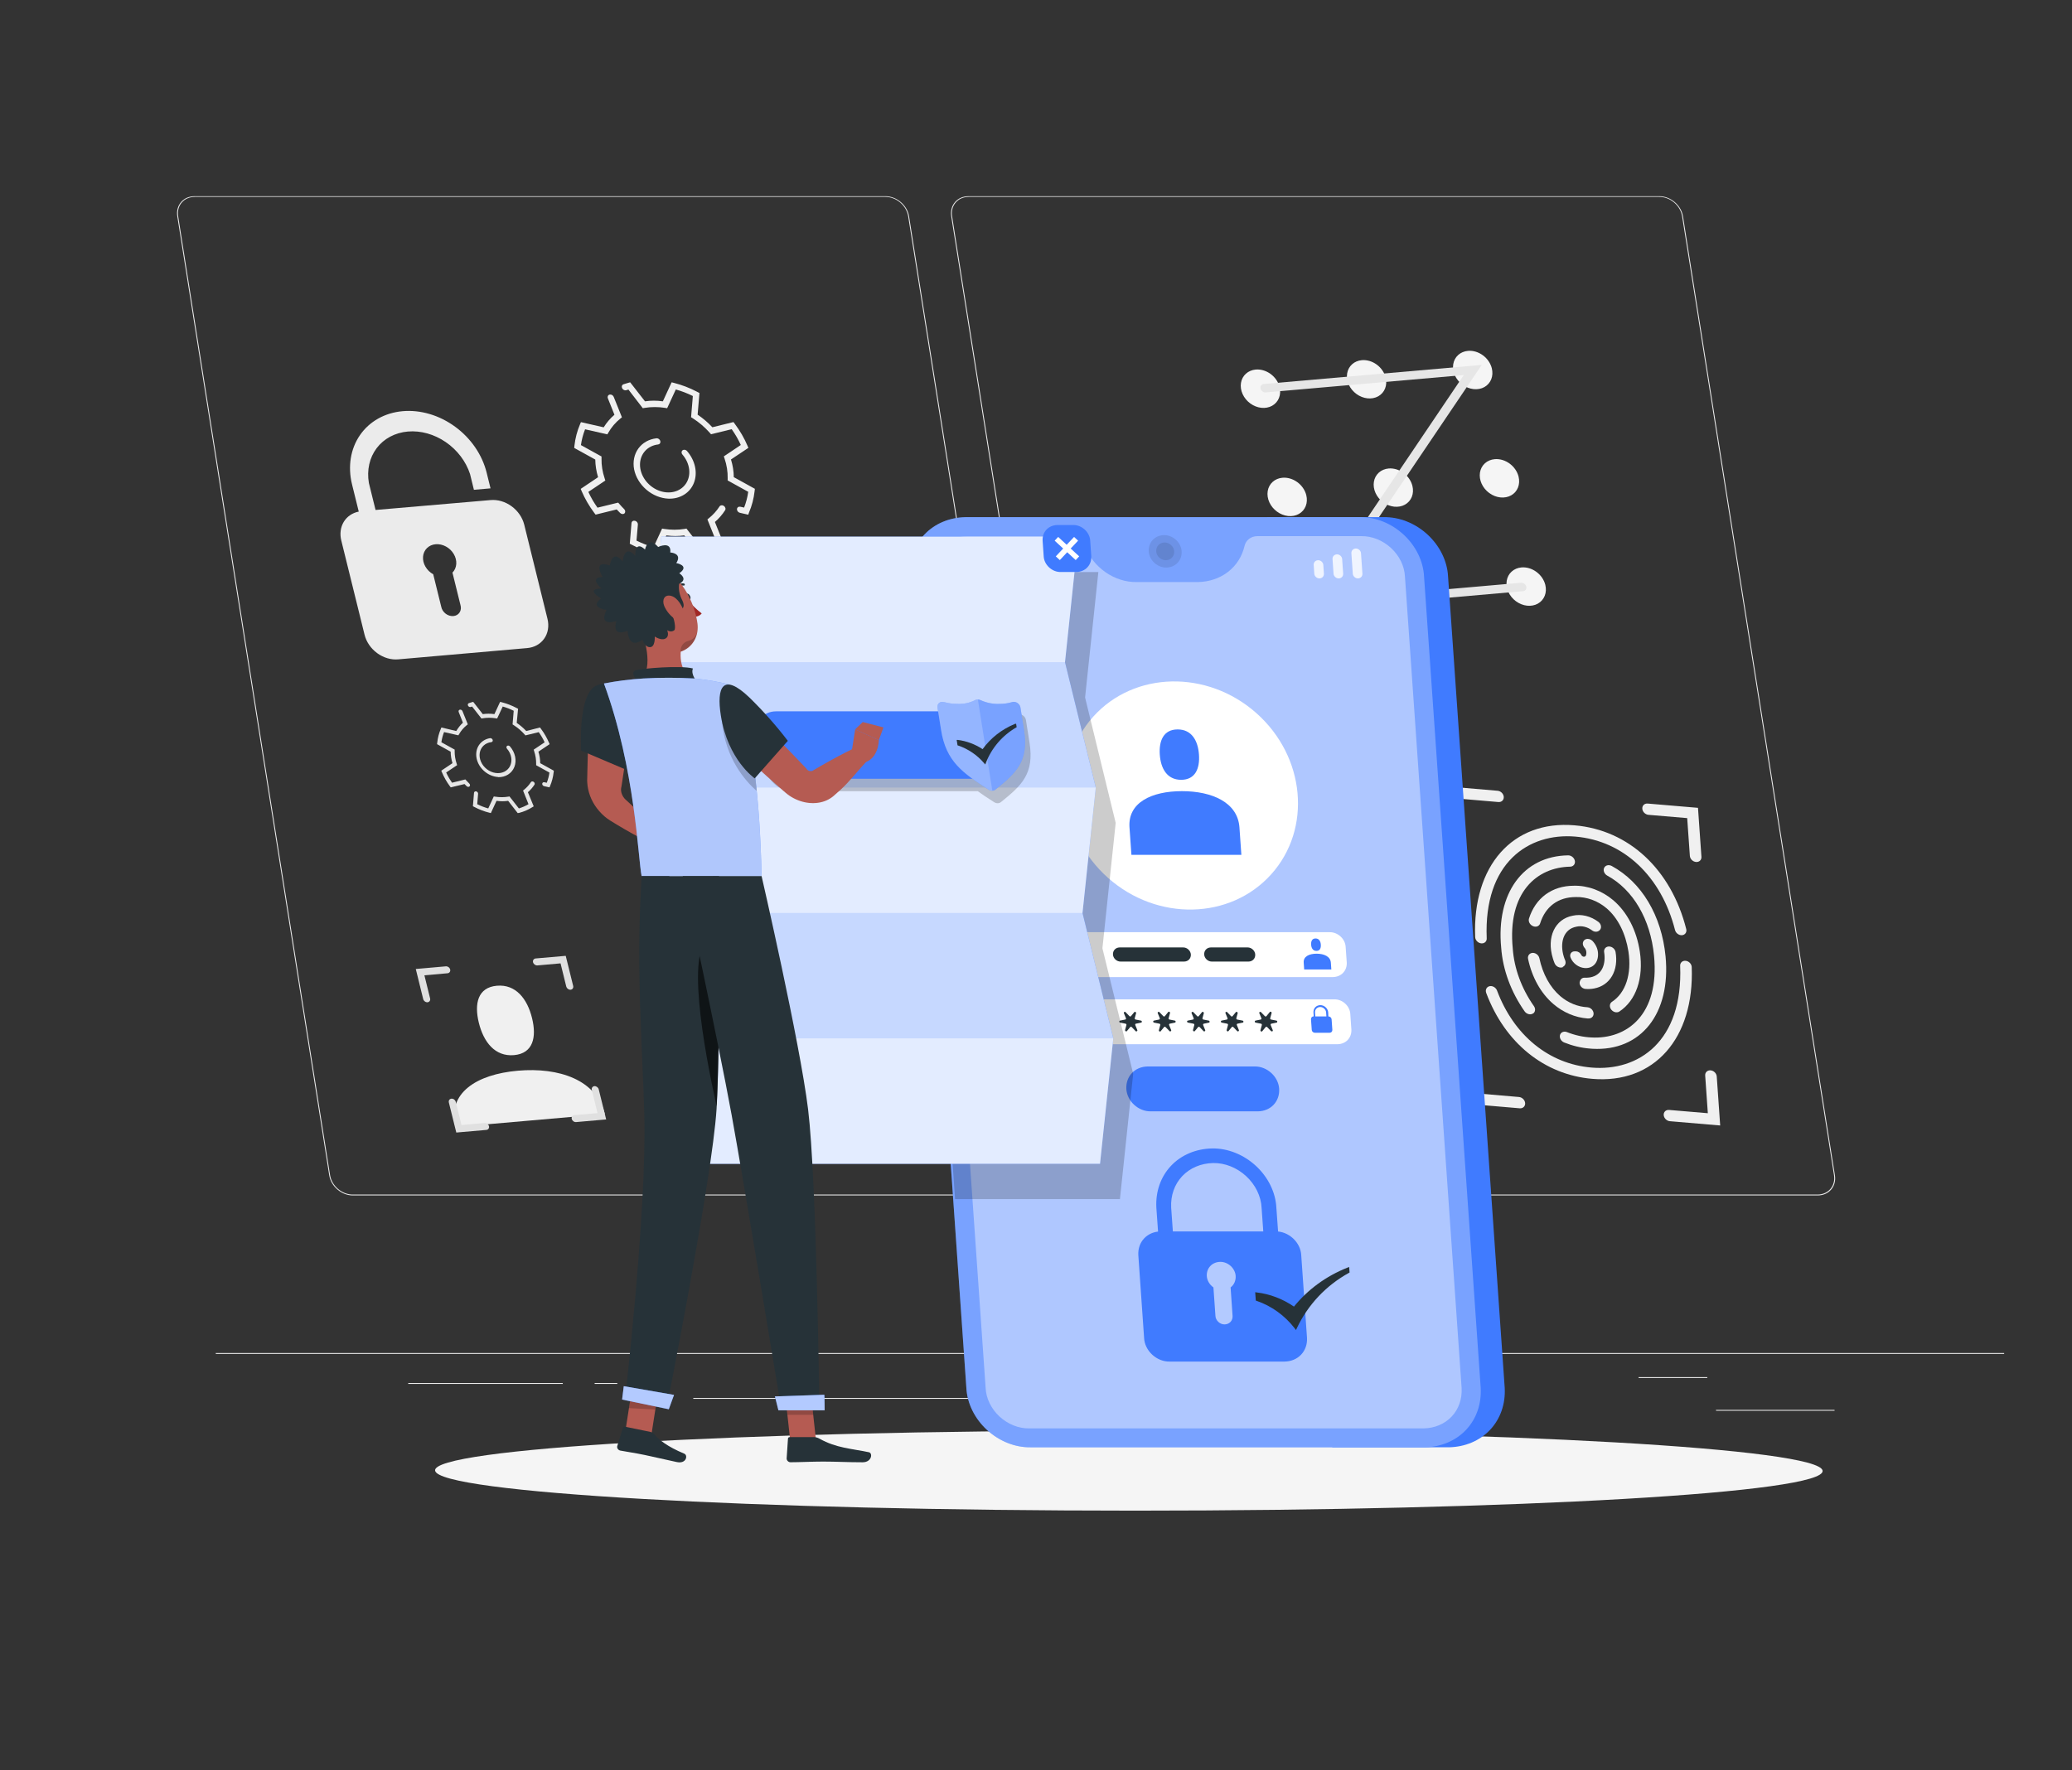 <svg width="632" height="540" viewBox="0 0 632 540" fill="none" xmlns="http://www.w3.org/2000/svg">
<rect x="0" y="0" width="632" height="540" fill="#333333" stroke="none"/>
<g clip-path="url(#clip0_102_278)">
<path d="M559.55 430.117H523.404L523.446 430.387H559.592L559.55 430.117Z" fill="#EBEBEB"/>
<path d="M430.49 433.049H421.006L421.049 433.319H430.533L430.49 433.049Z" fill="#EBEBEB"/>
<path d="M520.728 420.114H499.785L499.827 420.383H520.771L520.728 420.114Z" fill="#EBEBEB"/>
<path d="M171.635 421.925H124.499L124.541 422.194H171.677L171.635 421.925Z" fill="#EBEBEB"/>
<path d="M188.267 421.925H181.359L181.402 422.194H188.31L188.267 421.925Z" fill="#EBEBEB"/>
<path d="M313.687 426.474H211.448L211.491 426.743H313.73L313.687 426.474Z" fill="#EBEBEB"/>
<path d="M318.364 364.697H107.62C105.968 364.697 104.28 364.049 102.928 362.895C101.577 361.74 100.672 360.175 100.414 358.542L54.073 65.959C53.831 64.336 54.248 62.784 55.234 61.642C56.22 60.499 57.695 59.858 59.339 59.858H270.082C270.9 59.858 271.736 60.017 272.541 60.327C273.346 60.636 274.105 61.089 274.774 61.661C275.443 62.232 276.01 62.911 276.441 63.658C276.873 64.404 277.16 65.205 277.288 66.013L323.621 358.542C323.749 359.351 323.714 360.151 323.519 360.898C323.324 361.645 322.973 362.323 322.485 362.895C321.997 363.466 321.381 363.92 320.674 364.229C319.967 364.538 319.182 364.697 318.364 364.697V364.697ZM59.373 60.074C57.794 60.077 56.378 60.697 55.436 61.801C54.494 62.904 54.102 64.399 54.346 65.959L100.687 358.542C100.937 360.102 101.802 361.598 103.094 362.701C104.385 363.804 105.998 364.425 107.578 364.428H318.321C319.9 364.425 321.316 363.804 322.258 362.701C323.2 361.598 323.592 360.102 323.348 358.542L277.007 65.959C276.757 64.399 275.892 62.904 274.6 61.801C273.308 60.697 271.696 60.077 270.116 60.074H59.373Z" fill="#EBEBEB"/>
<path d="M554.427 364.697H343.684C342.031 364.697 340.343 364.049 338.991 362.895C337.64 361.74 336.735 360.175 336.477 358.542L290.136 65.959C289.894 64.336 290.311 62.784 291.297 61.642C292.283 60.499 293.758 59.858 295.402 59.858H506.145C507.798 59.858 509.486 60.507 510.837 61.661C512.189 62.815 513.093 64.381 513.352 66.013L559.684 358.542C559.942 360.175 559.534 361.74 558.548 362.895C557.562 364.049 556.08 364.697 554.427 364.697V364.697ZM295.436 60.074C293.857 60.077 292.441 60.697 291.499 61.801C290.557 62.904 290.165 64.399 290.409 65.959L336.75 358.542C337 360.102 337.865 361.598 339.157 362.701C340.449 363.804 342.061 364.425 343.641 364.428H554.384C555.963 364.425 557.379 363.804 558.321 362.701C559.263 361.598 559.655 360.102 559.411 358.542L513.07 65.959C512.82 64.399 511.955 62.904 510.663 61.801C509.372 60.697 507.759 60.077 506.179 60.074H295.436Z" fill="#EBEBEB"/>
<path d="M611.48 412.773H65.796L65.838 413.043H611.523L611.48 412.773Z" fill="#EBEBEB"/>
<path d="M184.479 339.851C181.913 329.438 170.536 325.547 157.952 326.646C145.368 327.746 136.369 333.426 138.913 343.839L184.479 339.851Z" fill="#F0F0F0"/>
<path d="M156.784 321.893C162.618 321.375 163.724 316.438 162.285 310.596C160.847 304.753 157.367 300.215 151.554 300.722C145.741 301.229 144.615 306.176 146.053 312.019C147.491 317.861 150.949 322.399 156.784 321.893Z" fill="#F0F0F0"/>
<path d="M390.294 118.066C390.58 119.222 390.518 120.382 390.115 121.4C389.712 122.417 388.986 123.247 388.03 123.783C387.073 124.319 385.928 124.538 384.741 124.413C383.553 124.287 382.376 123.822 381.358 123.076C380.34 122.331 379.527 121.338 379.022 120.224C378.516 119.111 378.342 117.925 378.52 116.819C378.698 115.713 379.221 114.735 380.022 114.009C380.824 113.283 381.868 112.842 383.022 112.741C384.568 112.607 386.202 113.092 387.565 114.09C388.928 115.089 389.91 116.519 390.294 118.066Z" fill="#F5F5F5"/>
<path d="M422.657 115.199C422.941 116.352 422.877 117.509 422.473 118.524C422.069 119.539 421.344 120.365 420.389 120.899C419.433 121.433 418.291 121.65 417.106 121.523C415.921 121.397 414.746 120.931 413.731 120.187C412.716 119.442 411.905 118.451 411.402 117.34C410.898 116.228 410.725 115.046 410.903 113.942C411.081 112.838 411.603 111.863 412.403 111.138C413.203 110.414 414.244 109.974 415.396 109.874C416.941 109.743 418.572 110.229 419.933 111.227C421.294 112.225 422.273 113.654 422.657 115.199V115.199Z" fill="#F5F5F5"/>
<path d="M455.036 112.364C455.323 113.52 455.261 114.68 454.858 115.697C454.455 116.715 453.729 117.544 452.772 118.081C451.816 118.617 450.671 118.836 449.484 118.71C448.296 118.585 447.119 118.12 446.101 117.374C445.082 116.628 444.269 115.636 443.764 114.522C443.259 113.408 443.085 112.223 443.263 111.117C443.441 110.01 443.964 109.032 444.765 108.307C445.566 107.581 446.61 107.14 447.765 107.039C449.31 106.905 450.944 107.39 452.308 108.388C453.671 109.387 454.652 110.817 455.036 112.364V112.364Z" fill="#F5F5F5"/>
<path d="M398.446 151.073C398.733 152.228 398.67 153.388 398.267 154.406C397.864 155.424 397.139 156.253 396.182 156.789C395.226 157.326 394.081 157.545 392.893 157.419C391.706 157.293 390.528 156.828 389.51 156.082C388.492 155.337 387.679 154.344 387.174 153.231C386.669 152.117 386.494 150.932 386.673 149.825C386.851 148.719 387.374 147.741 388.175 147.015C388.976 146.289 390.02 145.848 391.174 145.748C392.72 145.613 394.354 146.098 395.718 147.097C397.081 148.095 398.062 149.525 398.446 151.073Z" fill="#F5F5F5"/>
<path d="M430.816 148.248C431.1 149.402 431.036 150.559 430.633 151.573C430.229 152.588 429.503 153.414 428.548 153.948C427.593 154.482 426.45 154.699 425.265 154.573C424.08 154.446 422.906 153.981 421.89 153.236C420.875 152.491 420.064 151.501 419.561 150.389C419.058 149.278 418.884 148.095 419.062 146.991C419.241 145.887 419.763 144.912 420.562 144.188C421.362 143.464 422.404 143.024 423.556 142.923C424.32 142.857 425.115 142.942 425.894 143.173C426.672 143.405 427.42 143.779 428.095 144.273C428.769 144.768 429.356 145.373 429.823 146.055C430.29 146.737 430.628 147.483 430.816 148.248Z" fill="#F5F5F5"/>
<path d="M463.194 145.403C463.48 146.558 463.418 147.718 463.015 148.736C462.612 149.754 461.887 150.583 460.93 151.119C459.973 151.656 458.829 151.875 457.641 151.749C456.454 151.623 455.276 151.158 454.258 150.413C453.24 149.667 452.427 148.675 451.922 147.561C451.417 146.447 451.242 145.262 451.42 144.155C451.599 143.049 452.121 142.071 452.923 141.345C453.724 140.619 454.768 140.178 455.922 140.078C457.468 139.943 459.102 140.428 460.465 141.427C461.829 142.425 462.81 143.855 463.194 145.403V145.403Z" fill="#F5F5F5"/>
<path d="M406.605 184.122C406.889 185.275 406.826 186.432 406.422 187.447C406.018 188.461 405.293 189.288 404.337 189.822C403.382 190.356 402.239 190.573 401.054 190.446C399.869 190.319 398.695 189.854 397.679 189.11C396.664 188.365 395.854 187.374 395.35 186.263C394.847 185.151 394.673 183.969 394.852 182.865C395.03 181.761 395.552 180.785 396.352 180.061C397.151 179.337 398.193 178.897 399.345 178.797C400.11 178.729 400.905 178.813 401.684 179.044C402.463 179.275 403.212 179.649 403.886 180.143C404.561 180.638 405.148 181.244 405.615 181.927C406.082 182.61 406.418 183.356 406.605 184.122V184.122Z" fill="#F5F5F5"/>
<path d="M438.983 181.276C439.27 182.432 439.208 183.592 438.805 184.61C438.402 185.627 437.676 186.457 436.719 186.993C435.763 187.529 434.618 187.748 433.43 187.623C432.243 187.497 431.065 187.032 430.047 186.286C429.029 185.541 428.216 184.548 427.711 183.434C427.206 182.32 427.031 181.135 427.21 180.029C427.388 178.923 427.911 177.945 428.712 177.219C429.513 176.493 430.557 176.052 431.712 175.951C433.257 175.817 434.891 176.302 436.255 177.3C437.618 178.299 438.599 179.729 438.983 181.276Z" fill="#F5F5F5"/>
<path d="M471.35 178.431C471.636 179.586 471.574 180.746 471.171 181.764C470.768 182.781 470.043 183.611 469.086 184.147C468.129 184.684 466.985 184.903 465.797 184.777C464.61 184.651 463.432 184.186 462.414 183.44C461.396 182.695 460.583 181.702 460.078 180.589C459.573 179.475 459.398 178.29 459.576 177.183C459.755 176.077 460.277 175.099 461.079 174.373C461.88 173.647 462.924 173.206 464.078 173.106C465.624 172.971 467.258 173.456 468.621 174.455C469.985 175.453 470.966 176.883 471.35 178.431V178.431Z" fill="#F5F5F5"/>
<path d="M464.56 180.349L398.057 186.17L446.478 114.423L386.08 119.716C385.912 119.732 385.736 119.714 385.564 119.664C385.392 119.613 385.227 119.531 385.079 119.421C384.93 119.312 384.801 119.177 384.7 119.026C384.598 118.875 384.525 118.71 384.486 118.541V118.541C384.402 118.202 384.456 117.865 384.636 117.604C384.815 117.344 385.106 117.18 385.445 117.15L451.958 111.329L403.526 183.077L463.946 177.784C464.287 177.757 464.646 177.865 464.947 178.085C465.247 178.304 465.464 178.618 465.551 178.959C465.591 179.129 465.598 179.3 465.57 179.462C465.541 179.624 465.48 179.774 465.388 179.903C465.295 180.032 465.175 180.138 465.033 180.215C464.891 180.291 464.73 180.337 464.56 180.349V180.349Z" fill="#E6E6E6"/>
<path d="M485.884 308.44C485.731 308.126 485.492 307.849 485.197 307.644C484.903 307.439 484.566 307.315 484.228 307.287C481.275 307.153 478.308 305.942 475.909 303.891C472.788 301.207 470.562 297.143 469.535 292.314C469.441 291.878 469.184 291.469 468.816 291.168C468.448 290.868 467.997 290.699 467.555 290.697V290.697C467.316 290.698 467.088 290.747 466.884 290.841C466.679 290.935 466.503 291.071 466.366 291.243C466.229 291.414 466.134 291.616 466.086 291.838C466.038 292.059 466.039 292.294 466.088 292.53C467.291 298.2 470.002 303.05 473.827 306.317C476.822 308.878 480.504 310.435 484.202 310.704H484.453C484.743 310.725 485.023 310.677 485.269 310.562C485.514 310.447 485.716 310.27 485.858 310.046C485.999 309.822 486.076 309.558 486.08 309.278C486.085 308.998 486.018 308.71 485.884 308.44V308.44Z" fill="#F0F0F0"/>
<path d="M485.668 329.126C471.009 327.875 459.034 318.142 453.331 302.943C453.242 302.714 453.2 302.478 453.206 302.248C453.212 302.018 453.266 301.798 453.366 301.603C453.465 301.407 453.608 301.24 453.785 301.111C453.962 300.982 454.17 300.894 454.397 300.851V300.851C454.826 300.774 455.296 300.867 455.709 301.112C456.121 301.357 456.445 301.735 456.613 302.167C461.734 315.824 472.397 324.577 485.44 325.687C499.733 326.905 513.419 317.743 512.48 294.653C512.456 294.203 512.614 293.789 512.922 293.501C513.229 293.212 513.661 293.073 514.124 293.112V293.112C514.358 293.131 514.593 293.195 514.816 293.301C515.038 293.408 515.243 293.553 515.419 293.73C515.594 293.907 515.737 294.111 515.838 294.331C515.939 294.551 515.996 294.781 516.007 295.009C516.847 316.783 504.563 330.732 485.668 329.126Z" fill="#F0F0F0"/>
<path d="M451.838 287.798C451.604 287.779 451.369 287.715 451.146 287.608C450.924 287.502 450.719 287.356 450.543 287.179C450.368 287.002 450.225 286.798 450.124 286.578C450.023 286.359 449.966 286.128 449.955 285.901C449.104 264.126 461.386 250.167 480.272 251.784C496.866 253.196 509.747 265.269 514.34 283.454C514.394 283.682 514.402 283.911 514.364 284.129C514.325 284.346 514.241 284.547 514.116 284.72C513.991 284.892 513.828 285.033 513.635 285.134C513.443 285.235 513.226 285.294 512.997 285.308V285.308C512.545 285.329 512.075 285.174 511.685 284.876C511.296 284.579 511.018 284.161 510.911 283.712C506.733 267.328 495.224 256.473 480.522 255.223C466.283 254.005 452.53 263.156 453.477 286.224C453.494 286.45 453.464 286.67 453.391 286.871C453.317 287.072 453.201 287.251 453.049 287.397C452.897 287.543 452.712 287.654 452.504 287.723C452.296 287.791 452.07 287.817 451.838 287.798Z" fill="#F0F0F0"/>
<path d="M484.914 319.888C482.289 319.682 479.649 319.056 477.101 318.034C476.863 317.937 476.641 317.796 476.449 317.62C476.256 317.443 476.097 317.235 475.982 317.008C475.868 316.781 475.799 316.541 475.781 316.302C475.763 316.063 475.796 315.83 475.878 315.619V315.619C476.024 315.249 476.316 314.966 476.697 314.827C477.078 314.687 477.522 314.701 477.942 314.864C480.37 315.83 482.89 316.385 485.382 316.503C496.162 317.107 506.262 309.626 504.514 291.56C503.427 280.425 498.14 271.435 490.256 267.134C489.847 266.911 489.517 266.558 489.328 266.146C489.139 265.733 489.107 265.289 489.236 264.902V264.902C489.311 264.688 489.433 264.499 489.594 264.345C489.756 264.192 489.953 264.078 490.175 264.01C490.397 263.942 490.637 263.923 490.882 263.952C491.127 263.981 491.371 264.059 491.599 264.18C500.737 269.16 506.813 279.271 508.028 291.764C509.696 309.184 500.553 320.782 485.721 319.952L484.914 319.888Z" fill="#F0F0F0"/>
<path d="M467.671 309.141C467.491 309.275 467.279 309.367 467.048 309.411C466.816 309.455 466.57 309.45 466.325 309.397C466.08 309.343 465.841 309.242 465.624 309.1C465.406 308.957 465.214 308.777 465.059 308.569C460.884 302.629 458.395 295.889 457.894 289.167C456.278 272.491 464.598 261.14 478.307 260.946C478.549 260.942 478.796 260.986 479.034 261.077C479.272 261.169 479.496 261.305 479.691 261.477C479.887 261.649 480.049 261.853 480.169 262.077C480.289 262.301 480.363 262.54 480.387 262.779V262.779C480.428 263.21 480.303 263.615 480.035 263.915C479.767 264.214 479.377 264.386 478.941 264.396C468.778 264.59 459.747 272.2 461.419 289.371C461.85 295.439 464.081 301.528 467.84 306.899C468.118 307.271 468.255 307.712 468.224 308.132C468.194 308.552 467.997 308.92 467.674 309.162L467.671 309.141Z" fill="#F0F0F0"/>
<path d="M491.313 307.782C491.087 307.399 491 306.97 491.067 306.573C491.135 306.177 491.353 305.841 491.681 305.627C495.844 302.899 497.753 297.176 496.702 290.266C495.827 284.736 493.503 280.058 490.043 277.094C488.702 275.957 487.177 275.067 485.562 274.478C483.946 273.888 482.275 273.612 480.649 273.666C475.269 273.666 471.366 276.587 469.767 281.718C469.643 282.108 469.363 282.415 468.984 282.576C468.605 282.738 468.155 282.743 467.722 282.591V282.591C467.481 282.508 467.253 282.379 467.052 282.212C466.851 282.046 466.682 281.845 466.554 281.623C466.427 281.402 466.344 281.163 466.312 280.924C466.28 280.684 466.298 280.448 466.366 280.231C468.361 273.946 473.371 270.227 480.059 270.217C482.146 270.163 484.289 270.529 486.359 271.292C488.429 272.056 490.382 273.2 492.102 274.658C496.332 278.279 499.197 283.831 500.178 290.298C501.402 298.437 499.013 305.271 493.891 308.623C493.695 308.739 493.47 308.809 493.23 308.828C492.99 308.848 492.741 308.818 492.498 308.738C492.255 308.659 492.024 308.533 491.82 308.369C491.616 308.204 491.444 308.004 491.313 307.782V307.782Z" fill="#F0F0F0"/>
<path d="M476.724 295.052C476.506 295.146 476.262 295.189 476.009 295.178C475.756 295.167 475.499 295.103 475.257 294.989C475.015 294.875 474.794 294.715 474.607 294.52C474.421 294.324 474.274 294.097 474.178 293.856C473.984 293.392 473.82 292.907 473.665 292.411C471.648 285.944 474.276 280.349 479.759 279.347C481.028 279.064 482.395 279.09 483.749 279.421C485.104 279.753 486.409 280.38 487.559 281.255C487.775 281.421 487.958 281.628 488.092 281.86C488.227 282.092 488.31 282.342 488.336 282.593C488.362 282.843 488.33 283.088 488.243 283.308C488.155 283.527 488.014 283.717 487.83 283.863L487.733 283.939C487.442 284.163 487.063 284.27 486.661 284.241C486.258 284.211 485.857 284.047 485.525 283.777C484.832 283.266 484.051 282.903 483.243 282.716C482.435 282.529 481.622 282.523 480.869 282.699C476.69 283.464 475.753 287.884 476.992 291.851C477.119 292.239 477.244 292.616 477.392 292.929C477.562 293.335 477.583 293.764 477.452 294.139C477.32 294.513 477.046 294.807 476.678 294.966L476.724 295.052Z" fill="#F0F0F0"/>
<path d="M483.549 301.692C483.27 301.666 482.991 301.57 482.739 301.415C482.487 301.259 482.27 301.049 482.109 300.804C481.948 300.559 481.848 300.288 481.818 300.015C481.788 299.742 481.83 299.477 481.94 299.245L482.055 299.008C482.172 298.761 482.363 298.561 482.606 298.43C482.848 298.299 483.134 298.242 483.432 298.264C483.985 298.295 484.529 298.263 485.054 298.167C488.702 297.499 489.859 294.05 489.302 290.536C489.224 290.114 489.304 289.702 489.525 289.377C489.746 289.052 490.095 288.835 490.506 288.768V288.768C490.743 288.731 490.992 288.745 491.239 288.81C491.485 288.874 491.723 288.986 491.937 289.14C492.15 289.293 492.335 289.484 492.479 289.701C492.623 289.917 492.723 290.154 492.772 290.396C493.762 296.022 491.125 300.668 486.214 301.563C485.354 301.725 484.458 301.768 483.549 301.692V301.692Z" fill="#F0F0F0"/>
<path d="M483.315 295.322C482.422 295.248 481.532 294.904 480.769 294.338C480.006 293.771 479.408 293.011 479.061 292.163C478.961 291.924 478.919 291.674 478.937 291.433C478.955 291.193 479.032 290.969 479.164 290.78C479.295 290.592 479.476 290.444 479.691 290.349C479.907 290.253 480.151 290.214 480.403 290.234H480.807C481.117 290.265 481.426 290.384 481.695 290.575C481.963 290.767 482.181 291.023 482.32 291.312C482.382 291.462 482.488 291.597 482.623 291.697C482.758 291.798 482.916 291.859 483.075 291.872C483.927 291.948 483.886 290.794 483.863 290.514C483.848 290.094 483.7 289.67 483.441 289.296C483.083 288.936 482.855 288.479 482.802 288.013V288.013C482.775 287.671 482.854 287.344 483.028 287.075C483.202 286.807 483.464 286.608 483.78 286.505C484.095 286.402 484.45 286.399 484.799 286.497C485.148 286.595 485.475 286.789 485.738 287.054C486.758 288.117 487.365 289.469 487.426 290.816C487.591 293.651 485.87 295.537 483.315 295.322Z" fill="#F0F0F0"/>
<path d="M444.377 256.742C444.145 256.724 443.913 256.66 443.693 256.556C443.474 256.452 443.271 256.309 443.096 256.136C442.921 255.962 442.779 255.762 442.676 255.546C442.574 255.33 442.513 255.103 442.499 254.878L441.451 239.927L456.797 241.242C457.028 241.261 457.26 241.324 457.48 241.428C457.7 241.533 457.903 241.675 458.077 241.849C458.252 242.022 458.395 242.223 458.497 242.438C458.6 242.654 458.66 242.881 458.675 243.107V243.107C458.691 243.332 458.662 243.552 458.588 243.754C458.515 243.955 458.399 244.134 458.247 244.28C458.095 244.426 457.909 244.537 457.701 244.605C457.494 244.674 457.268 244.7 457.036 244.68L445.22 243.667L446.028 255.179C446.043 255.405 446.013 255.625 445.938 255.826C445.863 256.027 445.745 256.205 445.592 256.35C445.439 256.495 445.252 256.605 445.044 256.672C444.835 256.739 444.608 256.763 444.377 256.742V256.742Z" fill="#F0F0F0"/>
<path d="M517.316 262.962C517.084 262.943 516.852 262.88 516.632 262.776C516.413 262.671 516.21 262.529 516.035 262.355C515.86 262.182 515.718 261.981 515.615 261.766C515.513 261.55 515.452 261.323 515.438 261.097L514.629 249.585L502.815 248.583C502.583 248.562 502.35 248.498 502.13 248.392C501.91 248.287 501.707 248.143 501.533 247.969C501.358 247.795 501.215 247.594 501.113 247.377C501.01 247.16 500.95 246.933 500.935 246.707V246.707C500.919 246.482 500.948 246.262 501.022 246.061C501.095 245.861 501.212 245.682 501.364 245.537C501.517 245.392 501.702 245.282 501.91 245.215C502.118 245.147 502.344 245.123 502.576 245.144L517.92 246.448L518.972 261.431C518.994 261.882 518.832 262.295 518.522 262.581C518.212 262.868 517.779 263.004 517.316 262.962Z" fill="#F0F0F0"/>
<path d="M524.69 343.354L509.346 342.05C509.114 342.03 508.881 341.965 508.661 341.86C508.441 341.755 508.238 341.611 508.064 341.436C507.889 341.262 507.747 341.061 507.644 340.845C507.542 340.628 507.481 340.4 507.466 340.174V340.174C507.45 339.949 507.479 339.73 507.553 339.529C507.627 339.328 507.743 339.15 507.896 339.005C508.048 338.859 508.234 338.75 508.442 338.682C508.649 338.615 508.876 338.591 509.107 338.612L520.922 339.614L520.115 328.112C520.098 327.886 520.128 327.665 520.202 327.463C520.276 327.261 520.393 327.081 520.546 326.935C520.699 326.789 520.886 326.678 521.095 326.61C521.304 326.542 521.532 326.518 521.765 326.539C521.996 326.558 522.228 326.621 522.448 326.725C522.668 326.829 522.871 326.972 523.045 327.146C523.22 327.319 523.362 327.519 523.465 327.735C523.567 327.951 523.628 328.178 523.642 328.403L524.69 343.354Z" fill="#F0F0F0"/>
<path d="M463.562 338.116L448.216 336.801L447.171 321.86C447.143 321.405 447.3 320.984 447.609 320.69C447.917 320.395 448.352 320.251 448.82 320.287V320.287C449.052 320.307 449.285 320.372 449.505 320.477C449.725 320.582 449.928 320.726 450.103 320.9C450.277 321.075 450.42 321.276 450.522 321.492C450.625 321.709 450.685 321.936 450.7 322.162L451.505 333.653L463.31 334.666C463.542 334.685 463.775 334.749 463.995 334.853C464.215 334.957 464.419 335.099 464.594 335.273C464.77 335.446 464.913 335.646 465.017 335.862C465.121 336.078 465.183 336.305 465.199 336.531C465.233 336.988 465.079 337.411 464.772 337.708C464.466 338.005 464.03 338.151 463.562 338.116V338.116Z" fill="#F0F0F0"/>
<path d="M130.406 305.767C130.125 305.788 129.829 305.698 129.582 305.517C129.335 305.335 129.156 305.077 129.084 304.796L126.822 295.612L135.992 294.804C136.273 294.783 136.569 294.873 136.816 295.054C137.063 295.235 137.242 295.494 137.314 295.774V295.774C137.376 296.053 137.328 296.328 137.178 296.542C137.029 296.755 136.79 296.889 136.513 296.917L129.452 297.542L131.194 304.613C131.26 304.892 131.214 305.169 131.067 305.384C130.92 305.599 130.683 305.737 130.406 305.767V305.767Z" fill="#E0E0E0"/>
<path d="M174.044 301.94C173.764 301.961 173.471 301.873 173.224 301.694C172.978 301.515 172.799 301.259 172.724 300.981L170.98 293.899L163.909 294.524C163.628 294.545 163.332 294.455 163.085 294.274C162.838 294.093 162.66 293.834 162.588 293.554V293.554C162.522 293.273 162.569 292.995 162.718 292.779C162.867 292.564 163.108 292.428 163.387 292.4L172.559 291.603L174.832 300.787C174.898 301.066 174.853 301.342 174.705 301.558C174.558 301.773 174.321 301.91 174.044 301.94V301.94Z" fill="#E0E0E0"/>
<path d="M184.895 341.511L175.714 342.319C175.432 342.34 175.137 342.251 174.89 342.069C174.643 341.888 174.464 341.63 174.392 341.349V341.349C174.326 341.068 174.373 340.79 174.523 340.575C174.672 340.359 174.912 340.223 175.192 340.196L182.254 339.581L180.512 332.51C180.446 332.231 180.492 331.955 180.639 331.739C180.786 331.524 181.023 331.387 181.3 331.357V331.357C181.58 331.336 181.874 331.424 182.12 331.603C182.366 331.782 182.546 332.038 182.62 332.316L184.895 341.511Z" fill="#E0E0E0"/>
<path d="M148.317 344.712L139.178 345.51L136.903 336.315C136.84 336.036 136.889 335.761 137.039 335.548C137.188 335.335 137.427 335.2 137.704 335.173C137.982 335.154 138.274 335.244 138.517 335.423C138.761 335.602 138.939 335.856 139.013 336.132L140.768 343.214L147.828 342.589C148.109 342.568 148.405 342.658 148.652 342.839C148.899 343.02 149.077 343.279 149.15 343.559V343.559C149.182 343.701 149.187 343.843 149.163 343.978C149.139 344.112 149.086 344.237 149.009 344.344C148.932 344.451 148.831 344.539 148.712 344.602C148.593 344.665 148.459 344.703 148.317 344.712V344.712Z" fill="#E0E0E0"/>
<path d="M149.631 152.56L114.552 155.579L112.519 147.354C111.843 143.429 112.693 139.628 114.896 136.716C117.1 133.803 120.495 131.994 124.399 131.65C128.304 131.306 132.431 132.454 135.95 134.863C139.47 137.271 142.124 140.763 143.378 144.637L144.551 149.424L149.621 148.982L148.437 144.196C147.77 141.496 146.579 138.87 144.931 136.466C143.284 134.063 141.212 131.929 138.834 130.187C136.456 128.446 133.819 127.13 131.074 126.315C128.328 125.501 125.527 125.203 122.832 125.44C117.387 125.917 112.701 128.541 109.804 132.733C108.37 134.809 107.417 137.208 107.002 139.792C106.586 142.377 106.716 145.096 107.383 147.796L109.425 156.074C107.462 156.466 105.833 157.583 104.849 159.211C103.866 160.838 103.599 162.862 104.099 164.892L111.19 193.608C111.452 194.692 111.926 195.747 112.584 196.714C113.242 197.68 114.071 198.539 115.024 199.24C115.976 199.941 117.034 200.471 118.136 200.799C119.237 201.128 120.361 201.248 121.443 201.154L160.766 197.715C161.85 197.625 162.87 197.323 163.77 196.824C164.669 196.325 165.43 195.641 166.008 194.809C166.586 193.978 166.971 193.016 167.139 191.98C167.307 190.943 167.256 189.851 166.989 188.768L159.898 160.052C159.629 158.971 159.151 157.919 158.489 156.958C157.828 155.996 156.996 155.143 156.043 154.447C155.089 153.751 154.032 153.226 152.932 152.902C151.832 152.579 150.71 152.463 149.631 152.56V152.56ZM138.01 174.69L140.449 184.575C140.57 184.973 140.61 185.378 140.566 185.767C140.522 186.155 140.395 186.518 140.193 186.833C139.99 187.148 139.717 187.41 139.389 187.601C139.061 187.791 138.685 187.908 138.285 187.943C137.885 187.979 137.47 187.932 137.063 187.806C136.657 187.68 136.268 187.477 135.921 187.21C135.575 186.943 135.277 186.617 135.047 186.253C134.817 185.889 134.659 185.494 134.583 185.092L132.142 175.197C131.155 174.651 130.324 173.838 129.766 172.874C129.207 171.911 128.951 170.845 129.034 169.83C129.116 168.814 129.533 167.9 130.225 167.218C130.916 166.536 131.848 166.121 132.886 166.031C133.925 165.942 135.017 166.182 136.008 166.719C137 167.256 137.839 168.061 138.406 169.021C138.974 169.98 139.241 171.044 139.17 172.062C139.099 173.08 138.693 174 138.01 174.69V174.69Z" fill="#EBEBEB"/>
<path d="M213.223 169.15L208.712 163.34C206.942 163.594 205.105 163.594 203.255 163.34L200.57 169.128L199.854 168.945C197.424 168.338 195.039 167.42 192.764 166.218L192.099 165.873L192.618 159.578C192.629 159.456 192.664 159.34 192.723 159.239C192.781 159.137 192.862 159.052 192.961 158.986C193.059 158.921 193.173 158.878 193.295 158.859C193.418 158.84 193.547 158.846 193.675 158.877C193.932 158.936 194.17 159.089 194.337 159.303C194.504 159.518 194.586 159.775 194.566 160.02L194.142 164.924C195.825 165.759 197.566 166.431 199.338 166.929L201.954 161.259L202.615 161.367C204.705 161.69 206.783 161.69 208.77 161.367L209.386 161.259L213.799 166.929C215.414 166.435 216.943 165.762 218.359 164.924L215.774 158.457L216.239 158.079C217.5 157.067 218.584 155.866 219.46 154.511C219.581 154.316 219.783 154.187 220.024 154.151C220.265 154.114 220.525 154.174 220.75 154.317C220.868 154.39 220.973 154.483 221.058 154.592C221.144 154.7 221.208 154.821 221.247 154.947C221.287 155.073 221.3 155.202 221.287 155.325C221.274 155.449 221.235 155.564 221.171 155.665C220.31 157.002 219.266 158.204 218.06 159.243L220.711 165.851L220.143 166.196C218.252 167.397 216.162 168.314 213.929 168.923L213.223 169.15ZM189.151 156.495C188.803 156.161 188.452 155.805 188.107 155.417L181.668 157.001L181.212 156.398C179.677 154.335 178.398 152.124 177.409 149.822L177.127 149.143L182.425 145.586C181.884 143.799 181.596 141.984 181.571 140.196L175.149 136.65L175.214 135.96C175.474 133.662 176.053 131.454 176.935 129.396L177.198 128.781L184.139 130.366C185.028 128.922 186.13 127.631 187.417 126.528L185.413 121.527C185.315 121.282 185.316 121.025 185.415 120.81C185.514 120.596 185.704 120.443 185.942 120.384V120.384C186.059 120.355 186.184 120.351 186.311 120.37C186.438 120.39 186.564 120.434 186.68 120.499C186.797 120.564 186.903 120.649 186.992 120.75C187.081 120.85 187.151 120.964 187.198 121.085L189.702 127.315L189.236 127.682C187.744 128.877 186.501 130.333 185.554 131.993L185.254 132.511L178.462 130.969C177.855 132.499 177.43 134.115 177.195 135.788L183.474 139.259L183.475 139.884C183.429 141.894 183.755 143.953 184.438 145.963L184.637 146.599L179.457 150.07C180.224 151.739 181.16 153.351 182.248 154.878L188.552 153.336L189.016 153.854C189.433 154.343 189.872 154.814 190.331 155.266C190.527 155.44 190.658 155.672 190.696 155.913C190.734 156.153 190.677 156.385 190.536 156.559V156.559C190.457 156.647 190.358 156.716 190.244 156.76C190.131 156.805 190.005 156.825 189.876 156.819C189.746 156.813 189.615 156.781 189.49 156.725C189.366 156.669 189.25 156.591 189.151 156.495V156.495ZM228.24 157.023L225.681 156.441C225.425 156.382 225.187 156.229 225.02 156.014C224.853 155.8 224.771 155.543 224.791 155.298V155.298C224.812 155.054 224.934 154.843 225.13 154.712C225.326 154.58 225.58 154.539 225.837 154.598L226.967 154.846C227.569 153.318 227.99 151.706 228.225 150.038L221.946 146.567L221.954 145.931C222 143.921 221.674 141.862 220.991 139.851L220.783 139.226L225.963 135.755C225.201 134.083 224.268 132.467 223.181 130.937L216.877 132.478L216.424 131.961C214.948 130.303 213.244 128.847 211.375 127.649L210.793 127.283L211.33 120.815C209.648 119.98 207.907 119.312 206.135 118.821L203.493 124.534L202.843 124.426C200.753 124.103 198.675 124.103 196.688 124.426L196.061 124.534L191.678 118.843L191.054 119.037C190.833 119.112 190.576 119.095 190.339 118.988C190.102 118.882 189.903 118.694 189.785 118.465V118.465C189.721 118.347 189.68 118.221 189.665 118.095C189.65 117.969 189.661 117.845 189.696 117.731C189.732 117.616 189.792 117.514 189.873 117.429C189.954 117.344 190.055 117.279 190.169 117.236C190.625 117.086 191.094 116.945 191.554 116.816L192.212 116.633L196.732 122.432C198.499 122.166 200.338 122.166 202.189 122.432L204.861 116.633L205.589 116.816C208.014 117.43 210.394 118.347 212.667 119.543L213.345 119.899L212.788 126.507C214.426 127.607 215.937 128.898 217.281 130.344L223.72 128.76L224.177 129.374C225.716 131.431 226.994 133.638 227.978 135.939L228.273 136.628L222.963 140.175C223.518 141.961 223.806 143.778 223.817 145.565L230.252 149.122L230.174 149.801C229.919 152.104 229.341 154.316 228.454 156.376L228.24 157.023ZM203.913 152.129C201.52 152.036 199.111 151.061 197.165 149.399C195.218 147.737 193.879 145.51 193.412 143.161C192.982 140.851 193.438 138.6 194.693 136.852C195.947 135.105 197.908 133.987 200.189 133.718C200.323 133.701 200.463 133.713 200.601 133.753C200.739 133.793 200.871 133.86 200.988 133.95C201.105 134.039 201.205 134.15 201.282 134.273C201.358 134.397 201.409 134.531 201.431 134.667V134.667C201.466 134.896 201.415 135.117 201.287 135.288C201.16 135.458 200.964 135.567 200.738 135.594C199.149 135.776 197.748 136.477 196.75 137.59C195.752 138.704 195.212 140.167 195.212 141.755C195.213 143.344 195.754 144.97 196.753 146.383C197.753 147.797 199.154 148.92 200.743 149.58C202.332 150.24 204.02 150.401 205.548 150.038C207.076 149.674 208.359 148.807 209.201 147.569C210.043 146.33 210.397 144.789 210.208 143.183C210.019 141.577 209.298 139.993 208.156 138.677C207.992 138.49 207.896 138.26 207.889 138.033C207.881 137.805 207.961 137.597 208.114 137.448C208.202 137.358 208.311 137.291 208.435 137.251C208.559 137.211 208.694 137.199 208.832 137.215C208.969 137.232 209.107 137.276 209.234 137.346C209.362 137.416 209.477 137.509 209.571 137.62C210.786 139.023 211.625 140.671 211.995 142.38C212.364 144.088 212.25 145.791 211.664 147.296C211.078 148.802 210.044 150.051 208.677 150.904C207.31 151.758 205.664 152.182 203.924 152.129H203.913Z" fill="#F0F0F0"/>
<path d="M157.913 248.054L154.996 244.314C153.848 244.486 152.652 244.486 151.449 244.314L149.717 248.054L149.251 247.936C147.682 247.543 146.142 246.952 144.672 246.179L144.244 245.952L144.581 241.878C144.595 241.721 144.673 241.586 144.798 241.501C144.924 241.417 145.086 241.389 145.251 241.425C145.334 241.444 145.414 241.478 145.488 241.526C145.562 241.574 145.627 241.634 145.681 241.703C145.734 241.772 145.775 241.849 145.8 241.929C145.825 242.008 145.834 242.09 145.827 242.169L145.565 245.338C146.652 245.88 147.778 246.313 148.924 246.631L150.615 242.977L151.029 243.042C152.382 243.257 153.728 243.257 155.013 243.042L155.406 242.977L158.266 246.631C159.304 246.306 160.289 245.873 161.204 245.338L159.541 241.177L159.84 240.929C160.655 240.278 161.355 239.505 161.921 238.633C161.997 238.505 162.127 238.419 162.282 238.395C162.438 238.371 162.607 238.41 162.752 238.504V238.504C162.827 238.551 162.893 238.611 162.947 238.68C163.002 238.749 163.043 238.825 163.069 238.906C163.095 238.986 163.105 239.068 163.098 239.147C163.092 239.226 163.069 239.3 163.031 239.366C162.472 240.231 161.797 241.009 161.019 241.684L162.793 245.995L162.425 246.222C161.201 246.997 159.849 247.588 158.403 247.979L157.913 248.054ZM142.364 239.873L141.689 239.194L137.484 240.207L137.193 239.819C136.213 238.483 135.402 237.051 134.784 235.561L134.594 235.119L138.017 232.823C137.658 231.662 137.471 230.481 137.462 229.32L133.311 227.024L133.361 226.582C133.521 225.093 133.893 223.664 134.468 222.335L134.634 221.936L139.17 223.014C139.722 222.07 140.405 221.216 141.201 220.47L139.914 217.236C139.882 217.158 139.866 217.077 139.866 216.998C139.866 216.919 139.882 216.843 139.914 216.775C139.946 216.706 139.993 216.647 140.051 216.601C140.11 216.554 140.18 216.521 140.256 216.503V216.503C140.409 216.467 140.581 216.495 140.733 216.579C140.885 216.664 141.006 216.799 141.07 216.956L142.689 220.977L142.379 221.224C141.419 221.991 140.62 222.926 140.013 223.995L139.815 224.329L135.445 223.337C135.06 224.325 134.786 225.366 134.627 226.442L138.682 228.684L138.681 229.093C138.671 229.741 138.717 230.398 138.817 231.055C138.926 231.716 139.089 232.376 139.305 233.028L139.433 233.427L136.089 235.669C136.586 236.749 137.191 237.793 137.892 238.784L141.945 237.781L142.249 238.116C142.525 238.435 142.818 238.741 143.126 239.032C143.251 239.144 143.334 239.292 143.359 239.447C143.383 239.601 143.347 239.75 143.257 239.862C143.211 239.923 143.15 239.973 143.078 240.007C143.007 240.041 142.927 240.059 142.843 240.06C142.76 240.061 142.674 240.045 142.591 240.012C142.509 239.98 142.431 239.933 142.364 239.873V239.873ZM167.617 240.207L165.965 239.84C165.883 239.821 165.802 239.787 165.728 239.739C165.655 239.692 165.589 239.632 165.536 239.562C165.482 239.493 165.442 239.417 165.416 239.337C165.391 239.257 165.382 239.175 165.389 239.097V239.097C165.395 239.018 165.416 238.944 165.453 238.879C165.49 238.814 165.541 238.759 165.604 238.716C165.666 238.674 165.739 238.646 165.817 238.634C165.895 238.621 165.978 238.625 166.059 238.644L166.773 238.805C167.164 237.817 167.438 236.772 167.589 235.69L163.534 233.448L163.536 233.049C163.546 232.398 163.5 231.738 163.399 231.077C163.291 230.419 163.128 229.763 162.913 229.115L162.783 228.705L166.127 226.463C165.633 225.386 165.029 224.345 164.326 223.359L160.27 224.35L159.967 224.016C159.022 222.948 157.926 222.012 156.723 221.246L156.345 220.998L156.69 216.837C155.606 216.297 154.484 215.864 153.342 215.544L151.64 219.198L151.226 219.133C149.873 218.918 148.527 218.918 147.243 219.133L146.849 219.198L144 215.544L143.595 215.673C143.451 215.721 143.284 215.709 143.13 215.638C142.976 215.568 142.847 215.445 142.771 215.296C142.73 215.22 142.704 215.139 142.694 215.059C142.684 214.978 142.69 214.898 142.713 214.825C142.736 214.751 142.775 214.685 142.827 214.631C142.88 214.577 142.945 214.535 143.018 214.509L143.912 214.229L144.342 214.121L147.259 217.861C148.408 217.689 149.603 217.689 150.806 217.861L152.539 214.121L153.003 214.229C154.572 214.628 156.112 215.222 157.583 215.996L158.023 216.223L157.614 220.535C158.668 221.253 159.643 222.086 160.517 223.014L164.712 221.936L165.004 222.335C166 223.664 166.824 225.093 167.456 226.582L167.646 227.024L164.223 229.32C164.581 230.481 164.768 231.662 164.777 232.823L168.928 235.119L168.878 235.561C168.716 237.049 168.344 238.477 167.772 239.808L167.617 240.207ZM151.903 237.048C150.404 236.948 148.91 236.312 147.705 235.261C146.501 234.21 145.671 232.818 145.374 231.351C145.077 229.884 145.333 228.445 146.094 227.309C146.856 226.173 148.068 225.419 149.501 225.191C149.587 225.182 149.677 225.191 149.765 225.218C149.853 225.245 149.937 225.288 150.012 225.346C150.087 225.404 150.151 225.475 150.2 225.554C150.249 225.633 150.282 225.719 150.297 225.806C150.321 225.955 150.289 226.1 150.206 226.211C150.122 226.323 149.995 226.393 149.847 226.409C148.943 226.513 148.13 226.878 147.507 227.46C146.883 228.041 146.476 228.815 146.334 229.687C146.192 230.56 146.321 231.493 146.706 232.376C147.091 233.258 147.715 234.052 148.503 234.661C149.291 235.27 150.209 235.669 151.147 235.809C152.085 235.949 153.002 235.824 153.788 235.449C154.575 235.075 155.196 234.467 155.578 233.699C155.96 232.931 156.086 232.035 155.94 231.12C155.788 230.147 155.333 229.197 154.637 228.403C154.534 228.281 154.475 228.133 154.47 227.987C154.465 227.84 154.514 227.705 154.609 227.606V227.606C154.665 227.547 154.736 227.504 154.816 227.477C154.896 227.451 154.984 227.442 155.073 227.453C155.163 227.463 155.252 227.491 155.334 227.536C155.417 227.581 155.492 227.642 155.554 227.714C156.336 228.621 156.875 229.685 157.113 230.787C157.35 231.89 157.276 232.989 156.898 233.96C156.52 234.932 155.854 235.739 154.974 236.292C154.093 236.845 153.032 237.122 151.91 237.092L151.903 237.048Z" fill="#E6E6E6"/>
<path d="M346.254 460.86C463.121 460.86 556.995 455.397 555.927 448.658C554.86 441.918 459.256 436.455 342.389 436.455C225.522 436.455 131.649 441.918 132.716 448.658C133.783 455.397 229.388 460.86 346.254 460.86Z" fill="#F5F5F5"/>
<path d="M422.065 157.767H386.53L406.373 441.532H441.907C446.88 441.437 451.36 439.543 454.502 436.207C457.645 432.871 459.233 428.324 458.968 423.423L441.684 175.865C441.573 173.559 440.958 171.225 439.879 169.019C438.799 166.814 437.281 164.788 435.425 163.075C433.568 161.363 431.417 160.004 429.113 159.088C426.809 158.173 424.407 157.722 422.065 157.767V157.767Z" fill="#407BFF"/>
<path d="M414.818 157.767H294.549C289.576 157.859 285.095 159.751 281.95 163.084C278.805 166.418 277.214 170.964 277.477 175.865L294.76 423.423C294.873 425.728 295.489 428.06 296.567 430.263C297.645 432.467 299.162 434.492 301.015 436.205C302.868 437.917 305.017 439.278 307.317 440.197C309.618 441.115 312.018 441.57 314.359 441.533H434.617C439.581 441.427 444.051 439.529 447.187 436.194C450.322 432.86 451.908 428.318 451.645 423.423L434.361 175.865C434.25 173.565 433.638 171.238 432.564 169.038C431.49 166.838 429.979 164.815 428.131 163.104C426.283 161.393 424.141 160.032 421.846 159.112C419.551 158.192 417.155 157.733 414.818 157.767V157.767Z" fill="#407BFF"/>
<path opacity="0.3" d="M414.818 157.767H294.549C289.576 157.859 285.095 159.751 281.95 163.084C278.805 166.418 277.214 170.964 277.477 175.865L294.76 423.423C294.873 425.728 295.489 428.06 296.567 430.263C297.645 432.467 299.162 434.492 301.015 436.205C302.868 437.917 305.017 439.278 307.317 440.197C309.618 441.115 312.018 441.57 314.359 441.533H434.617C439.581 441.427 444.051 439.529 447.187 436.194C450.322 432.86 451.908 428.318 451.645 423.423L434.361 175.865C434.25 173.565 433.638 171.238 432.564 169.038C431.49 166.838 429.979 164.815 428.131 163.104C426.283 161.393 424.141 160.032 421.846 159.112C419.551 158.192 417.155 157.733 414.818 157.767V157.767Z" fill="white"/>
<path opacity="0.4" d="M415.224 163.566H383.509C382.564 163.574 381.688 163.861 380.994 164.392C380.3 164.922 379.819 165.671 379.614 166.541V166.541C378.87 169.738 377.12 172.494 374.587 174.459C372.054 176.423 368.854 177.505 365.394 177.568H346.688C343.431 177.633 340.074 176.571 337.196 174.564C334.319 172.557 332.1 169.731 330.923 166.573V166.573C330.607 165.719 330.008 164.954 329.23 164.411C328.453 163.867 327.545 163.58 326.664 163.598H294.96C291.58 163.658 288.533 164.942 286.396 167.208C284.259 169.475 283.18 172.566 283.364 175.898L300.637 423.456C300.71 425.023 301.126 426.609 301.857 428.109C302.589 429.609 303.62 430.987 304.88 432.152C306.141 433.317 307.603 434.242 309.168 434.865C310.734 435.488 312.367 435.795 313.959 435.766H434.228C437.609 435.704 440.655 434.417 442.792 432.149C444.928 429.881 446.006 426.788 445.822 423.456L428.538 175.898C428.468 174.329 428.055 172.741 427.325 171.24C426.595 169.739 425.566 168.358 424.305 167.191C423.045 166.024 421.583 165.097 420.017 164.472C418.451 163.846 416.817 163.538 415.224 163.566V163.566Z" fill="white"/>
<path d="M406.56 298.081H322.394C321.817 298.091 321.225 297.978 320.658 297.752C320.091 297.526 319.561 297.191 319.104 296.769C318.647 296.347 318.273 295.847 318.007 295.304C317.741 294.761 317.589 294.187 317.561 293.619L317.232 288.854C317.166 287.646 317.557 286.525 318.332 285.703C319.107 284.881 320.211 284.414 321.437 284.391H405.614C406.191 284.382 406.783 284.494 407.35 284.721C407.917 284.947 408.446 285.282 408.903 285.704C409.36 286.126 409.734 286.625 410 287.168C410.266 287.711 410.418 288.286 410.446 288.854L410.786 293.619C410.85 294.829 410.455 295.952 409.677 296.774C408.898 297.596 407.789 298.061 406.56 298.081Z" fill="white"/>
<path d="M407.992 318.562H323.815C323.238 318.571 322.647 318.459 322.08 318.233C321.514 318.007 320.985 317.671 320.529 317.249C320.072 316.827 319.7 316.327 319.435 315.784C319.17 315.241 319.02 314.667 318.994 314.099L318.654 309.335C318.59 308.128 318.982 307.008 319.756 306.186C320.53 305.364 321.633 304.897 322.858 304.872H407.035C407.612 304.863 408.204 304.975 408.771 305.201C409.338 305.428 409.868 305.763 410.325 306.185C410.782 306.607 411.155 307.106 411.421 307.649C411.687 308.192 411.839 308.767 411.867 309.335L412.196 314.099C412.26 315.306 411.868 316.426 411.094 317.248C410.32 318.07 409.217 318.537 407.992 318.562Z" fill="white"/>
<path opacity="0.1" d="M360.418 168.201C360.492 169.543 360.057 170.787 359.196 171.699C358.334 172.611 357.107 173.127 355.745 173.149C355.105 173.16 354.449 173.037 353.82 172.786C353.191 172.535 352.603 172.164 352.096 171.696C351.59 171.227 351.175 170.674 350.881 170.071C350.586 169.469 350.418 168.831 350.388 168.201C350.315 166.86 350.75 165.615 351.611 164.703C352.472 163.791 353.7 163.275 355.062 163.253C355.701 163.242 356.358 163.366 356.987 163.616C357.616 163.867 358.203 164.239 358.71 164.707C359.217 165.175 359.631 165.728 359.926 166.331C360.22 166.934 360.388 167.571 360.418 168.201V168.201Z" fill="black"/>
<path opacity="0.1" d="M358.148 168.201C358.187 168.933 357.949 169.613 357.479 170.111C357.01 170.609 356.34 170.892 355.597 170.907C355.247 170.913 354.888 170.846 354.544 170.709C354.2 170.572 353.879 170.369 353.601 170.113C353.324 169.857 353.098 169.554 352.937 169.224C352.776 168.894 352.685 168.546 352.669 168.201C352.628 167.468 352.865 166.787 353.335 166.288C353.805 165.79 354.476 165.508 355.22 165.495C355.57 165.49 355.928 165.559 356.272 165.696C356.615 165.834 356.936 166.037 357.213 166.293C357.489 166.549 357.716 166.851 357.877 167.18C358.038 167.509 358.131 167.857 358.148 168.201Z" fill="black"/>
<g opacity="0.8">
<path d="M402.456 176.458C402.268 176.461 402.075 176.424 401.891 176.35C401.706 176.276 401.534 176.166 401.385 176.029C401.236 175.891 401.115 175.729 401.028 175.552C400.942 175.375 400.892 175.188 400.883 175.003L400.703 172.351C400.681 171.959 400.808 171.596 401.06 171.329C401.311 171.063 401.67 170.913 402.068 170.907C402.255 170.904 402.446 170.941 402.63 171.014C402.814 171.088 402.985 171.196 403.133 171.332C403.282 171.469 403.403 171.63 403.49 171.805C403.578 171.981 403.628 172.167 403.639 172.351L403.819 175.003C403.841 175.396 403.715 175.761 403.464 176.029C403.213 176.297 402.854 176.449 402.456 176.458Z" fill="white"/>
<path d="M414.199 176.458C414.011 176.461 413.818 176.424 413.634 176.35C413.449 176.276 413.277 176.166 413.128 176.029C412.98 175.891 412.858 175.729 412.771 175.552C412.685 175.375 412.635 175.188 412.626 175.003L412.198 168.783C412.176 168.391 412.303 168.028 412.554 167.761C412.806 167.495 413.164 167.345 413.562 167.339C413.749 167.336 413.941 167.373 414.124 167.446C414.308 167.52 414.48 167.628 414.628 167.764C414.776 167.901 414.898 168.062 414.985 168.238C415.072 168.413 415.123 168.599 415.133 168.783L415.562 175.003C415.584 175.396 415.458 175.761 415.207 176.029C414.956 176.297 414.597 176.449 414.199 176.458Z" fill="white"/>
<path d="M408.327 176.458C408.139 176.461 407.947 176.424 407.762 176.35C407.578 176.276 407.405 176.166 407.257 176.029C407.108 175.891 406.986 175.729 406.9 175.552C406.813 175.375 406.764 175.188 406.755 175.003L406.446 170.573C406.423 170.178 406.551 169.811 406.804 169.543C407.058 169.275 407.419 169.123 407.82 169.117V169.117C408.007 169.115 408.199 169.151 408.383 169.226C408.568 169.3 408.739 169.409 408.887 169.547C409.035 169.685 409.156 169.847 409.241 170.024C409.326 170.201 409.374 170.388 409.382 170.573L409.69 175.003C409.713 175.396 409.586 175.761 409.335 176.029C409.084 176.297 408.726 176.449 408.327 176.458V176.458Z" fill="white"/>
</g>
<g opacity="0.8">
<path d="M301.908 176.458H294.53C294.425 176.46 294.316 176.44 294.212 176.399C294.108 176.357 294.01 176.296 293.927 176.218C293.843 176.14 293.775 176.048 293.727 175.948C293.678 175.849 293.651 175.743 293.648 175.639L293.366 171.726C293.355 171.504 293.427 171.298 293.57 171.147C293.713 170.996 293.917 170.911 294.142 170.907H301.52C301.626 170.904 301.734 170.925 301.838 170.966C301.943 171.007 302.04 171.069 302.123 171.147C302.207 171.224 302.275 171.316 302.323 171.416C302.372 171.516 302.399 171.622 302.403 171.726L302.673 175.639C302.689 175.861 302.62 176.068 302.478 176.22C302.337 176.371 302.133 176.456 301.908 176.458V176.458Z" fill="white"/>
<path d="M305.155 175.391C305.049 175.393 304.94 175.373 304.835 175.331C304.731 175.29 304.633 175.229 304.548 175.151C304.464 175.074 304.395 174.982 304.345 174.882C304.296 174.782 304.267 174.676 304.261 174.572L304.142 172.782C304.128 172.559 304.2 172.352 304.343 172.201C304.486 172.049 304.691 171.965 304.918 171.963V171.963C305.023 171.961 305.132 171.981 305.236 172.022C305.34 172.064 305.438 172.126 305.521 172.203C305.605 172.281 305.673 172.373 305.721 172.473C305.769 172.573 305.796 172.678 305.8 172.782L305.931 174.572C305.942 174.794 305.87 175 305.727 175.151C305.584 175.301 305.38 175.387 305.155 175.391V175.391Z" fill="white"/>
</g>
<path d="M387.728 266.746C400.215 252.861 398.191 230.832 383.207 217.543C368.223 204.255 345.953 204.74 333.466 218.625C320.98 232.511 323.004 254.54 337.988 267.828C352.972 281.117 375.241 280.632 387.728 266.746Z" fill="white"/>
<path d="M360.513 241.36C351.258 241.36 343.985 244.842 344.516 252.398L345.104 260.795H378.641L378.054 252.398C377.523 244.842 369.779 241.36 360.513 241.36Z" fill="#407BFF"/>
<path d="M360.271 237.9C364.571 237.9 366.013 234.462 365.711 230.214C365.409 225.967 363.501 222.529 359.201 222.529C354.901 222.529 353.471 225.978 353.76 230.214C354.049 234.451 355.971 237.9 360.271 237.9Z" fill="#407BFF"/>
<path d="M401.588 290.945C399.307 290.945 397.512 291.808 397.655 293.672L397.798 295.753H406.082L405.938 293.672C405.795 291.808 403.88 290.945 401.588 290.945Z" fill="#407BFF"/>
<path d="M401.53 290.094C402.621 290.094 402.944 289.242 402.877 288.196C402.81 287.151 402.326 286.299 401.267 286.299C400.208 286.299 399.852 287.151 399.919 288.196C399.987 289.242 400.471 290.094 401.53 290.094Z" fill="#407BFF"/>
<path d="M383.712 339.043H350.97C350.085 339.058 349.177 338.887 348.307 338.541C347.436 338.194 346.623 337.68 345.922 337.033C345.22 336.385 344.646 335.619 344.239 334.785C343.831 333.952 343.598 333.07 343.556 332.198C343.457 330.344 344.059 328.625 345.248 327.364C346.438 326.103 348.133 325.388 350.014 325.353H382.755C383.64 325.339 384.547 325.511 385.417 325.858C386.287 326.205 387.099 326.719 387.8 327.367C388.501 328.014 389.075 328.779 389.483 329.612C389.891 330.445 390.125 331.326 390.169 332.198V332.198C390.271 334.052 389.67 335.773 388.48 337.034C387.29 338.296 385.593 339.01 383.712 339.043V339.043Z" fill="#407BFF"/>
<path d="M391.841 415.382H356.797C355.861 415.407 354.899 415.232 353.975 414.868C353.052 414.505 352.19 413.961 351.448 413.275C350.705 412.589 350.1 411.775 349.673 410.891C349.246 410.006 349.007 409.071 348.972 408.149L347.211 382.904C347.101 380.945 347.733 379.127 348.989 377.794C350.244 376.461 352.035 375.706 354.022 375.671H389.076C390.011 375.654 390.97 375.836 391.89 376.202C392.809 376.569 393.667 377.112 394.407 377.796C395.148 378.481 395.753 379.29 396.183 380.171C396.613 381.051 396.858 381.983 396.901 382.904L398.662 408.149C398.768 410.107 398.132 411.924 396.875 413.256C395.619 414.589 393.828 415.345 391.841 415.382Z" fill="#407BFF"/>
<g opacity="0.6">
<path d="M376.901 389.274C376.871 388.723 376.721 388.167 376.461 387.641C376.201 387.116 375.837 386.633 375.393 386.226C374.949 385.818 374.435 385.495 373.885 385.277C373.334 385.059 372.761 384.952 372.202 384.963C371.011 384.98 369.935 385.427 369.179 386.222C368.422 387.016 368.036 388.102 368.094 389.274C368.128 389.93 368.332 390.593 368.686 391.201C369.039 391.809 369.532 392.344 370.119 392.756L370.732 401.455C370.747 401.784 370.834 402.118 370.988 402.433C371.142 402.749 371.358 403.039 371.623 403.284C371.889 403.528 372.196 403.723 372.525 403.854C372.854 403.984 373.198 404.049 373.532 404.042C374.241 404.027 374.879 403.756 375.327 403.279C375.774 402.803 375.999 402.154 375.96 401.455L375.357 392.756C375.879 392.361 376.288 391.845 376.555 391.244C376.821 390.642 376.94 389.97 376.901 389.274V389.274Z" fill="white"/>
</g>
<path d="M390.215 380.931H385.697L384.809 368.438C384.725 366.704 384.263 364.95 383.452 363.292C382.641 361.634 381.501 360.11 380.107 358.821C378.712 357.533 377.096 356.509 375.366 355.818C373.635 355.127 371.829 354.784 370.068 354.813C366.327 354.885 362.957 356.31 360.592 358.82C358.228 361.33 357.032 364.75 357.231 368.438L358.118 380.931H353.6L352.712 368.438C352.446 363.544 354.031 359.004 357.169 355.674C360.307 352.343 364.78 350.454 369.745 350.361C372.082 350.321 374.479 350.775 376.777 351.691C379.074 352.607 381.22 353.965 383.071 355.675C384.922 357.385 386.437 359.407 387.513 361.607C388.59 363.808 389.205 366.136 389.317 368.438L390.215 380.931Z" fill="#407BFF"/>
<path d="M405.175 310.079L405.124 308.861C405.109 308.578 405.032 308.293 404.899 308.024C404.766 307.754 404.58 307.506 404.354 307.297C404.127 307.087 403.864 306.92 403.582 306.807C403.301 306.694 403.007 306.637 402.721 306.64C402.111 306.652 401.562 306.885 401.177 307.294C400.791 307.703 400.596 308.26 400.628 308.861L400.708 310.057C400.465 310.064 400.246 310.158 400.093 310.323C399.941 310.488 399.864 310.711 399.878 310.952L400.107 314.186C400.11 314.299 400.139 314.413 400.191 314.522C400.244 314.63 400.318 314.73 400.409 314.814C400.5 314.898 400.606 314.965 400.719 315.009C400.833 315.053 400.951 315.073 401.065 315.069H405.562C405.805 315.065 406.023 314.973 406.177 314.81C406.33 314.647 406.407 314.425 406.393 314.186L406.165 310.952C406.156 310.837 406.122 310.723 406.066 310.615C406.01 310.507 405.933 310.408 405.839 310.326C405.746 310.243 405.638 310.178 405.524 310.136C405.409 310.093 405.29 310.074 405.175 310.079V310.079ZM402.68 307.211C402.896 307.209 403.118 307.251 403.33 307.336C403.542 307.421 403.74 307.547 403.911 307.704C404.083 307.862 404.223 308.048 404.324 308.251C404.424 308.454 404.482 308.669 404.494 308.882L404.575 310.079H401.192L401.111 308.882C401.087 308.431 401.234 308.013 401.522 307.705C401.811 307.397 402.223 307.222 402.68 307.211V307.211Z" fill="#407BFF"/>
<path d="M337.692 311.361L336.069 311.038C336.024 311.029 335.979 311.011 335.94 310.984C335.9 310.957 335.866 310.922 335.84 310.883C335.813 310.843 335.796 310.8 335.788 310.756C335.781 310.712 335.784 310.668 335.796 310.628L336.209 309.098C336.226 309.032 336.217 308.958 336.183 308.89C336.15 308.822 336.095 308.764 336.028 308.727C335.96 308.69 335.885 308.675 335.815 308.685C335.745 308.696 335.686 308.731 335.646 308.785L334.648 309.992C334.625 310.028 334.593 310.057 334.555 310.077C334.516 310.097 334.472 310.107 334.426 310.107C334.38 310.107 334.333 310.097 334.288 310.077C334.243 310.057 334.202 310.028 334.168 309.992L333.005 308.785C332.757 308.526 332.35 308.785 332.476 309.098L333.101 310.628C333.119 310.673 333.128 310.72 333.127 310.765C333.127 310.81 333.116 310.854 333.097 310.892C333.077 310.93 333.049 310.963 333.014 310.988C332.979 311.013 332.938 311.03 332.893 311.038L331.318 311.361C330.979 311.426 331.012 311.911 331.361 311.976L332.983 312.299C333.029 312.307 333.073 312.326 333.113 312.353C333.152 312.38 333.186 312.415 333.212 312.455C333.237 312.494 333.254 312.538 333.259 312.583C333.265 312.627 333.26 312.67 333.245 312.709L332.856 314.25C332.839 314.316 332.848 314.39 332.881 314.458C332.915 314.525 332.97 314.583 333.037 314.621C333.105 314.658 333.18 314.673 333.25 314.662C333.32 314.652 333.379 314.616 333.418 314.563L334.417 313.356C334.442 313.323 334.475 313.297 334.514 313.279C334.552 313.261 334.595 313.252 334.64 313.252C334.686 313.252 334.732 313.261 334.776 313.279C334.82 313.297 334.861 313.323 334.897 313.356L336.06 314.563C336.308 314.821 336.714 314.563 336.578 314.25L335.953 312.719C335.923 312.628 335.928 312.534 335.969 312.458C336.01 312.381 336.083 312.328 336.172 312.31L337.747 311.987C338.073 311.911 338.04 311.426 337.692 311.361Z" fill="#263238"/>
<path d="M348.016 311.361L346.393 311.038C346.348 311.029 346.304 311.011 346.264 310.984C346.224 310.957 346.19 310.922 346.164 310.883C346.138 310.843 346.12 310.8 346.113 310.756C346.105 310.712 346.108 310.668 346.121 310.628L346.533 309.098C346.55 309.032 346.541 308.958 346.508 308.89C346.475 308.822 346.419 308.764 346.352 308.727C346.285 308.69 346.209 308.675 346.139 308.685C346.07 308.696 346.01 308.731 345.971 308.785L344.972 309.992C344.949 310.028 344.918 310.057 344.879 310.077C344.841 310.097 344.797 310.107 344.751 310.107C344.704 310.107 344.657 310.097 344.612 310.077C344.568 310.057 344.526 310.028 344.492 309.992L343.33 308.785C343.081 308.526 342.675 308.785 342.812 309.098L343.436 310.628C343.453 310.674 343.46 310.72 343.458 310.766C343.456 310.811 343.444 310.854 343.424 310.893C343.404 310.931 343.375 310.963 343.339 310.988C343.304 311.013 343.262 311.03 343.217 311.038L341.642 311.361C341.303 311.426 341.336 311.911 341.685 311.976L343.308 312.299C343.353 312.308 343.397 312.326 343.437 312.353C343.476 312.38 343.511 312.415 343.537 312.454C343.563 312.494 343.581 312.537 343.588 312.581C343.596 312.625 343.593 312.669 343.58 312.709L343.168 314.239C343.151 314.305 343.16 314.379 343.193 314.447C343.226 314.515 343.281 314.573 343.349 314.61C343.416 314.648 343.492 314.662 343.561 314.652C343.631 314.641 343.691 314.606 343.73 314.552L344.728 313.345C344.754 313.312 344.787 313.286 344.825 313.268C344.864 313.25 344.907 313.241 344.952 313.241C344.997 313.241 345.043 313.25 345.087 313.268C345.132 313.286 345.173 313.312 345.209 313.345L346.371 314.552C346.62 314.811 347.026 314.552 346.9 314.239L346.276 312.709C346.259 312.664 346.251 312.618 346.253 312.573C346.254 312.528 346.265 312.486 346.284 312.448C346.304 312.41 346.331 312.377 346.365 312.351C346.4 312.326 346.44 312.308 346.484 312.299L348.059 311.976C348.398 311.911 348.364 311.426 348.016 311.361Z" fill="#263238"/>
<path d="M358.34 311.361L356.728 311.038C356.682 311.031 356.637 311.014 356.596 310.988C356.555 310.961 356.52 310.926 356.493 310.886C356.466 310.846 356.449 310.802 356.443 310.757C356.436 310.712 356.441 310.668 356.456 310.628L356.868 309.098C356.9 309.029 356.899 308.947 356.867 308.869C356.836 308.791 356.775 308.724 356.699 308.683C356.623 308.641 356.538 308.629 356.462 308.648C356.386 308.667 356.326 308.716 356.295 308.785L355.308 309.992C355.284 310.028 355.251 310.057 355.212 310.077C355.172 310.097 355.127 310.108 355.08 310.108C355.033 310.108 354.985 310.097 354.94 310.077C354.894 310.057 354.852 310.028 354.817 309.992L353.654 308.785C353.406 308.526 352.999 308.785 353.136 309.098L353.76 310.628C353.777 310.673 353.785 310.719 353.783 310.764C353.782 310.809 353.771 310.851 353.752 310.889C353.733 310.927 353.705 310.96 353.671 310.986C353.636 311.011 353.596 311.029 353.552 311.038L351.978 311.361C351.639 311.426 351.672 311.911 352.02 311.976L353.632 312.299C353.677 312.308 353.721 312.327 353.761 312.353C353.801 312.38 353.835 312.415 353.861 312.454C353.887 312.494 353.905 312.537 353.912 312.581C353.92 312.625 353.917 312.669 353.904 312.709L353.492 314.239C353.461 314.308 353.461 314.39 353.493 314.468C353.525 314.546 353.585 314.613 353.661 314.654C353.737 314.696 353.823 314.708 353.898 314.689C353.974 314.67 354.034 314.621 354.065 314.552L355.053 313.345C355.078 313.312 355.111 313.286 355.15 313.268C355.188 313.25 355.231 313.241 355.277 313.241C355.322 313.241 355.368 313.25 355.412 313.268C355.456 313.286 355.497 313.312 355.533 313.345L356.706 314.552C356.955 314.811 357.361 314.552 357.224 314.239L356.6 312.709C356.569 312.619 356.574 312.526 356.613 312.45C356.651 312.374 356.721 312.32 356.808 312.299L358.383 311.976C358.678 311.911 358.689 311.426 358.34 311.361Z" fill="#263238"/>
<path d="M368.675 311.361L367.053 311.038C367.007 311.029 366.963 311.011 366.924 310.984C366.884 310.957 366.85 310.922 366.824 310.883C366.797 310.843 366.78 310.8 366.772 310.756C366.765 310.712 366.768 310.668 366.78 310.628L367.193 309.098C367.21 309.032 367.201 308.958 367.167 308.89C367.134 308.822 367.079 308.764 367.012 308.727C366.944 308.69 366.869 308.675 366.799 308.685C366.729 308.696 366.669 308.731 366.63 308.785L365.632 309.992C365.609 310.028 365.577 310.057 365.539 310.077C365.5 310.097 365.456 310.107 365.41 310.107C365.364 310.107 365.317 310.097 365.272 310.077C365.227 310.057 365.186 310.028 365.152 309.992L363.989 308.785C363.741 308.526 363.334 308.785 363.46 309.098L364.085 310.628C364.103 310.673 364.112 310.72 364.111 310.765C364.111 310.81 364.1 310.854 364.081 310.892C364.061 310.93 364.033 310.963 363.998 310.988C363.963 311.013 363.922 311.03 363.877 311.038L362.302 311.361C361.963 311.426 361.996 311.911 362.399 311.976L364.022 312.299C364.067 312.307 364.112 312.326 364.151 312.353C364.191 312.38 364.225 312.415 364.25 312.455C364.276 312.494 364.292 312.538 364.298 312.583C364.304 312.627 364.299 312.67 364.283 312.709L363.882 314.239C363.865 314.305 363.874 314.379 363.907 314.447C363.94 314.515 363.996 314.573 364.063 314.61C364.131 314.648 364.206 314.662 364.276 314.652C364.345 314.641 364.405 314.606 364.444 314.552L365.443 313.345C365.468 313.312 365.501 313.286 365.54 313.268C365.578 313.25 365.621 313.241 365.666 313.241C365.711 313.241 365.757 313.25 365.802 313.268C365.846 313.286 365.887 313.312 365.923 313.345L367.085 314.552C367.334 314.811 367.74 314.552 367.603 314.239L366.979 312.709C366.948 312.617 366.954 312.523 366.995 312.447C367.036 312.37 367.109 312.317 367.198 312.299L368.773 311.976C369.057 311.911 369.024 311.426 368.675 311.361Z" fill="#263238"/>
<path d="M379 311.361L377.377 311.038C377.332 311.029 377.288 311.011 377.248 310.984C377.208 310.957 377.174 310.922 377.148 310.883C377.122 310.843 377.104 310.8 377.097 310.756C377.089 310.712 377.092 310.668 377.105 310.628L377.517 309.098C377.534 309.032 377.525 308.958 377.492 308.89C377.459 308.822 377.403 308.764 377.336 308.727C377.268 308.69 377.193 308.675 377.123 308.685C377.054 308.696 376.994 308.731 376.955 308.785L375.956 309.992C375.933 310.028 375.902 310.057 375.863 310.077C375.825 310.097 375.781 310.107 375.734 310.107C375.688 310.107 375.641 310.097 375.596 310.077C375.551 310.057 375.51 310.028 375.476 309.992L374.314 308.785C374.065 308.526 373.659 308.785 373.796 309.098L374.42 310.628C374.437 310.674 374.444 310.72 374.442 310.766C374.44 310.811 374.428 310.854 374.408 310.893C374.388 310.931 374.359 310.963 374.323 310.988C374.288 311.013 374.246 311.03 374.201 311.038L372.626 311.361C372.287 311.426 372.32 311.911 372.669 311.976L374.292 312.299C374.337 312.308 374.381 312.326 374.421 312.353C374.46 312.38 374.495 312.415 374.521 312.454C374.547 312.494 374.565 312.537 374.572 312.581C374.58 312.625 374.577 312.669 374.564 312.709L374.152 314.239C374.135 314.305 374.144 314.379 374.177 314.447C374.21 314.515 374.265 314.573 374.333 314.61C374.4 314.648 374.476 314.662 374.545 314.652C374.615 314.641 374.675 314.606 374.714 314.552L375.712 313.345C375.738 313.312 375.771 313.286 375.809 313.268C375.848 313.25 375.891 313.241 375.936 313.241C375.981 313.241 376.027 313.25 376.071 313.268C376.116 313.286 376.157 313.312 376.193 313.345L377.355 314.552C377.604 314.811 378.01 314.552 377.884 314.239L377.26 312.709C377.243 312.664 377.235 312.618 377.237 312.573C377.238 312.528 377.249 312.486 377.268 312.448C377.288 312.41 377.315 312.377 377.349 312.351C377.384 312.326 377.424 312.308 377.468 312.299L379.043 311.976C379.414 311.911 379.337 311.426 379 311.361Z" fill="#263238"/>
<path d="M389.324 311.361L387.701 311.038C387.656 311.03 387.612 311.011 387.572 310.984C387.532 310.957 387.498 310.923 387.473 310.883C387.447 310.843 387.431 310.799 387.426 310.755C387.42 310.71 387.425 310.667 387.44 310.628L387.852 309.098C387.868 309.064 387.876 309.026 387.876 308.987C387.875 308.948 387.867 308.908 387.851 308.869C387.836 308.83 387.813 308.794 387.784 308.762C387.755 308.73 387.721 308.703 387.683 308.683C387.645 308.662 387.605 308.649 387.564 308.643C387.524 308.637 387.483 308.638 387.446 308.648C387.408 308.657 387.374 308.674 387.346 308.698C387.317 308.722 387.294 308.751 387.279 308.785L386.292 309.992C386.268 310.028 386.235 310.057 386.195 310.077C386.156 310.097 386.111 310.108 386.064 310.108C386.017 310.108 385.969 310.097 385.924 310.077C385.878 310.057 385.836 310.028 385.801 309.992L384.638 308.785C384.39 308.526 383.983 308.785 384.12 309.098L384.744 310.628C384.761 310.673 384.769 310.719 384.767 310.764C384.766 310.809 384.755 310.851 384.736 310.889C384.716 310.927 384.689 310.96 384.655 310.986C384.62 311.011 384.58 311.029 384.536 311.038L382.961 311.361C382.622 311.426 382.656 311.911 383.004 311.976L384.616 312.299C384.661 312.308 384.705 312.327 384.745 312.353C384.785 312.38 384.819 312.415 384.845 312.454C384.871 312.494 384.889 312.537 384.896 312.581C384.904 312.625 384.901 312.669 384.888 312.709L384.476 314.239C384.445 314.308 384.445 314.39 384.477 314.468C384.509 314.546 384.569 314.613 384.645 314.654C384.721 314.696 384.807 314.708 384.882 314.689C384.958 314.67 385.018 314.621 385.049 314.552L386.037 313.345C386.062 313.312 386.095 313.286 386.134 313.268C386.172 313.25 386.215 313.241 386.26 313.241C386.306 313.241 386.352 313.25 386.396 313.268C386.44 313.286 386.481 313.312 386.517 313.345L387.68 314.552C387.739 314.608 387.814 314.646 387.892 314.659C387.969 314.672 388.045 314.659 388.106 314.623C388.167 314.587 388.211 314.529 388.229 314.459C388.248 314.39 388.241 314.312 388.208 314.239L387.584 312.709C387.553 312.619 387.558 312.526 387.597 312.45C387.635 312.374 387.705 312.32 387.792 312.299L389.367 311.976C389.706 311.911 389.673 311.426 389.324 311.361Z" fill="#263238"/>
<path d="M360.894 289.037H341.512C340.918 289.047 340.384 289.272 340.008 289.67C339.633 290.067 339.443 290.609 339.474 291.193C339.486 291.468 339.559 291.747 339.688 292.01C339.816 292.273 339.997 292.515 340.218 292.719C340.44 292.923 340.697 293.085 340.972 293.194C341.247 293.303 341.533 293.355 341.813 293.349H361.195C361.788 293.339 362.323 293.114 362.699 292.717C363.074 292.32 363.264 291.778 363.233 291.193C363.219 290.919 363.145 290.641 363.016 290.378C362.887 290.116 362.706 289.875 362.485 289.671C362.264 289.467 362.008 289.305 361.733 289.196C361.459 289.087 361.173 289.033 360.894 289.037Z" fill="#263238"/>
<path d="M380.583 289.037H369.331C368.739 289.048 368.205 289.273 367.832 289.67C367.458 290.068 367.27 290.61 367.304 291.193C367.316 291.467 367.389 291.745 367.516 292.007C367.644 292.27 367.824 292.511 368.044 292.715C368.264 292.919 368.52 293.081 368.794 293.19C369.067 293.3 369.353 293.354 369.632 293.349H380.84C381.432 293.339 381.965 293.114 382.339 292.716C382.713 292.319 382.9 291.777 382.867 291.193C382.855 290.923 382.784 290.649 382.659 290.39C382.535 290.13 382.359 289.891 382.143 289.688C381.928 289.484 381.678 289.321 381.409 289.209C381.14 289.097 380.858 289.039 380.583 289.037V289.037Z" fill="#263238"/>
<path d="M410.913 386.752C404.47 389.329 398.927 393.38 394.685 398.609C391.232 396.248 387.326 394.758 383.383 394.298L382.858 394.222L383.043 396.766L383.343 396.874C387.832 398.417 391.883 401.335 394.837 405.152L395.304 405.756L395.605 405.109C398.996 397.983 404.457 392.189 411.415 388.337L411.645 388.207L411.521 386.526L410.913 386.752Z" fill="#263238"/>
<path opacity="0.2" d="M279.773 174.518C278.762 176.916 278.329 179.581 278.501 182.333L291.312 365.819H341.602L345.649 327.563L336.259 289.296L340.306 251.04L330.973 212.784L335.018 174.518H279.773Z" fill="black"/>
<path d="M324.846 202.005L328.891 163.738H201.714L197.679 202.005L207.056 240.261L203.02 278.517L212.399 316.783L208.363 355.039H335.529L339.576 316.783L330.187 278.517L334.234 240.261L324.846 202.005Z" fill="#407BFF"/>
<path opacity="0.7" d="M324.846 202.005L328.891 163.738H201.714L197.679 202.005L207.056 240.261L203.02 278.517L212.399 316.783L208.363 355.039H335.529L339.576 316.783L330.187 278.517L334.234 240.261L324.846 202.005Z" fill="white"/>
<path opacity="0.5" d="M324.846 202.005H197.679L201.714 163.738H328.891L324.846 202.005Z" fill="white"/>
<path opacity="0.5" d="M330.187 278.517H203.02L207.056 240.261H334.234L330.187 278.517Z" fill="white"/>
<path opacity="0.5" d="M335.529 355.039H208.352L212.399 316.783H339.576L335.529 355.039Z" fill="white"/>
<path opacity="0.2" d="M310.363 217.991C309.117 218.363 307.793 218.545 306.432 218.53C304.603 218.61 302.712 218.24 300.925 217.452C300.596 217.276 300.239 217.183 299.889 217.182V217.182C299.569 217.187 299.267 217.268 299.01 217.419H298.944C298.5 217.69 298.012 217.896 297.492 218.034C296.321 218.352 295.087 218.508 293.822 218.497C293.44 218.497 293.069 218.497 292.731 218.497C291.741 218.435 290.744 218.265 289.758 217.991C289.613 217.95 289.466 217.925 289.321 217.915C289.078 217.896 288.841 217.926 288.625 218.003C288.41 218.08 288.22 218.203 288.068 218.364C287.916 218.525 287.806 218.721 287.743 218.938C287.68 219.156 287.667 219.391 287.704 219.629V219.629L287.888 220.793H238.384C237.474 220.793 236.602 220.97 235.816 221.314C235.03 221.659 234.347 222.163 233.805 222.799C233.263 223.434 232.873 224.189 232.658 225.019C232.442 225.85 232.405 226.74 232.549 227.638L233.64 234.526C233.779 235.425 234.097 236.316 234.575 237.148C235.054 237.98 235.683 238.736 236.426 239.372C237.17 240.009 238.014 240.515 238.909 240.859C239.805 241.204 240.734 241.382 241.645 241.382H297.883H298.254C298.933 241.878 299.644 242.373 300.401 242.88C301.158 243.387 302.23 244.087 303.213 244.713C303.548 244.928 303.93 245.044 304.302 245.044C304.674 245.044 305.019 244.928 305.286 244.713C311.556 239.646 315.543 236.154 314.023 226.56L312.931 219.661C312.89 219.385 312.784 219.113 312.62 218.866C312.456 218.619 312.24 218.405 311.989 218.242C311.738 218.078 311.46 217.97 311.177 217.927C310.894 217.883 310.615 217.905 310.363 217.991V217.991Z" fill="black"/>
<path d="M292.942 217.01H236.715C232.888 217.01 230.27 220.074 230.869 223.855L231.96 230.743C232.559 234.523 236.147 237.588 239.974 237.588H296.202C300.029 237.588 302.646 234.523 302.048 230.743L300.957 223.855C300.358 220.074 296.77 217.01 292.942 217.01Z" fill="#407BFF"/>
<path d="M304.751 214.735C302.922 214.813 301.031 214.443 299.243 213.657C298.92 213.478 298.565 213.383 298.218 213.383C297.871 213.383 297.546 213.478 297.279 213.657C295.738 214.444 293.96 214.814 292.102 214.735C290.746 214.75 289.364 214.568 288 214.196C287.724 214.109 287.44 214.085 287.172 214.126C286.904 214.167 286.66 214.272 286.46 214.432C286.261 214.592 286.111 214.803 286.023 215.047C285.936 215.291 285.913 215.561 285.957 215.835L287.05 222.734C288.571 232.338 293.664 235.83 301.539 240.897C301.874 241.112 302.256 241.229 302.628 241.229C303 241.229 303.345 241.112 303.612 240.897C309.882 235.83 313.869 232.338 312.348 222.734L311.255 215.835C311.21 215.56 311.1 215.29 310.934 215.046C310.768 214.802 310.551 214.592 310.3 214.432C310.049 214.272 309.771 214.167 309.49 214.126C309.209 214.085 308.932 214.109 308.682 214.196C307.436 214.569 306.112 214.75 304.751 214.735V214.735Z" fill="#407BFF"/>
<path opacity="0.3" d="M304.751 214.735C302.922 214.813 301.031 214.443 299.243 213.657C298.92 213.478 298.565 213.383 298.218 213.383C297.871 213.383 297.546 213.478 297.279 213.657C295.738 214.444 293.96 214.814 292.102 214.735C290.746 214.75 289.364 214.568 288 214.196C287.724 214.109 287.44 214.085 287.172 214.126C286.904 214.167 286.66 214.272 286.46 214.432C286.261 214.592 286.111 214.803 286.023 215.047C285.936 215.291 285.913 215.561 285.957 215.835L287.05 222.734C288.571 232.338 293.664 235.83 301.539 240.897C301.874 241.112 302.256 241.229 302.628 241.229C303 241.229 303.345 241.112 303.612 240.897C309.882 235.83 313.869 232.338 312.348 222.734L311.255 215.835C311.21 215.56 311.1 215.29 310.934 215.046C310.768 214.802 310.551 214.592 310.3 214.432C310.049 214.272 309.771 214.167 309.49 214.126C309.209 214.085 308.932 214.109 308.682 214.196C307.436 214.569 306.112 214.75 304.751 214.735V214.735Z" fill="white"/>
<path opacity="0.2" d="M297.276 213.636C295.734 214.423 293.956 214.793 292.099 214.714C290.743 214.727 289.361 214.546 287.997 214.175C287.72 214.087 287.436 214.063 287.168 214.104C286.901 214.145 286.657 214.25 286.457 214.41C286.257 214.57 286.107 214.781 286.02 215.025C285.932 215.269 285.91 215.539 285.954 215.813L287.046 222.712C288.568 232.316 293.661 235.809 301.535 240.875C301.888 241.102 302.29 241.22 302.68 241.209L298.268 213.356C297.901 213.348 297.557 213.446 297.276 213.636V213.636Z" fill="white"/>
<path d="M309.54 220.858C305.547 222.504 302.176 225.141 299.713 228.544C297.379 227.02 294.772 226.051 292.141 225.73H291.803L292.064 227.379L292.26 227.444C295.291 228.467 298.063 230.352 300.185 232.834L300.52 233.222L300.682 232.801C302.462 228.196 305.684 224.418 309.951 221.936L310.103 221.86L309.932 220.782L309.54 220.858Z" fill="#263238"/>
<path d="M328.348 174.507H323.525C322.906 174.518 322.271 174.399 321.662 174.157C321.054 173.914 320.486 173.555 319.996 173.102C319.506 172.649 319.105 172.113 318.821 171.53C318.536 170.947 318.375 170.33 318.346 169.721L318.017 164.956C317.943 163.661 318.36 162.457 319.19 161.575C320.02 160.693 321.205 160.193 322.52 160.17H327.344C327.963 160.157 328.599 160.276 329.209 160.517C329.819 160.759 330.388 161.118 330.879 161.572C331.371 162.025 331.772 162.561 332.057 163.145C332.342 163.729 332.505 164.346 332.533 164.956L332.862 169.721C332.919 171.012 332.494 172.208 331.665 173.087C330.836 173.967 329.658 174.471 328.348 174.507V174.507Z" fill="#407BFF"/>
<path d="M328.842 164.946L327.613 163.803L325.351 166.196L322.768 163.803L321.694 164.946L324.288 167.339L322.037 169.732L323.264 170.863L325.515 168.47L328.11 170.863L329.175 169.732L326.58 167.339L328.842 164.946Z" fill="white"/>
<path d="M227.053 215.608C230.323 218.616 233.479 221.731 236.628 224.868C239.777 228.005 242.849 231.206 245.911 234.418C246.043 234.558 245.991 234.505 246.019 234.548C246.048 234.591 246.028 234.602 246.03 234.612C246.055 234.652 246.087 234.689 246.123 234.72C246.237 234.851 246.373 234.962 246.523 235.047C246.673 235.132 246.835 235.189 246.998 235.216C247.124 235.232 247.249 235.232 247.369 235.216C247.435 235.221 247.501 235.221 247.566 235.216H247.664C247.719 235.216 247.664 235.216 247.828 235.151L250.325 233.685C253.688 231.767 257.09 229.891 260.644 228.209L264.461 232.122C261.826 234.914 259.172 238.417 256.337 240.983L254.193 242.88C254.06 243.003 253.918 243.114 253.766 243.214C253.601 243.344 253.426 243.463 253.243 243.57C252.884 243.795 252.508 243.996 252.117 244.174C251.327 244.525 250.478 244.767 249.59 244.896C247.796 245.162 245.892 244.977 244.048 244.357C243.11 244.045 242.199 243.621 241.338 243.096C240.904 242.837 240.485 242.535 240.112 242.244C239.902 242.093 239.722 241.921 239.522 241.759L239.017 241.328C235.661 238.396 232.344 235.442 229.074 232.435C225.804 229.427 222.563 226.399 219.423 223.251L227.053 215.608Z" fill="#B55B52"/>
<path d="M259.579 230.581L260.843 222.507L268.066 225.806C268.066 225.806 268.016 231.691 263.311 232.715L259.579 230.581Z" fill="#B55B52"/>
<path d="M263.163 220.276L269.469 221.914L268.055 225.806L260.832 222.507L263.163 220.276Z" fill="#B55B52"/>
<path d="M192.172 217.807C191.994 221.235 191.637 224.631 191.246 228.015C190.854 231.4 190.37 234.752 189.842 238.105L189.649 239.366L189.552 239.991C189.54 240.081 189.517 240.168 189.484 240.25C189.414 240.597 189.402 240.96 189.447 241.328C189.548 242.111 189.891 242.882 190.43 243.538C190.69 243.825 190.97 244.095 191.267 244.346L192.329 245.327L194.431 247.3C195.81 248.636 197.201 249.973 198.536 251.374L195.41 255.686C193.698 254.802 192.04 253.843 190.384 252.894L187.915 251.428L186.705 250.684C186.293 250.426 185.96 250.253 185.283 249.768C182.863 247.971 181.003 245.526 179.991 242.815C179.48 241.434 179.185 240.015 179.118 238.611C179.063 238.267 179.111 237.878 179.111 237.534L179.129 236.887L179.153 235.593C179.216 232.133 179.325 228.684 179.513 225.256C179.701 221.828 179.946 218.411 180.339 215.037L192.172 217.807Z" fill="#B55B52"/>
<path d="M194.749 251.029L198.885 248.755L202.066 256.3C202.066 256.3 198.671 257.669 195.599 255.912L194.749 251.029Z" fill="#B55B52"/>
<path d="M204.722 246.33L206.029 253.271L201.511 256.516L198.558 248.895L204.722 246.33Z" fill="#B55B52"/>
<path d="M209.283 182.171C209.475 182.699 209.917 183.076 210.256 183.012C210.595 182.947 210.724 182.451 210.533 181.934C210.342 181.416 209.898 181.028 209.559 181.093C209.22 181.158 209.093 181.664 209.283 182.171Z" fill="#263238"/>
<path d="M209.864 183.087C211.085 184.591 212.487 185.954 214.031 187.14C213.769 187.476 213.424 187.74 213.022 187.913C212.619 188.087 212.169 188.165 211.702 188.143L209.864 183.087Z" fill="#A02724"/>
<path d="M206.29 179.606C206.227 179.605 206.162 179.586 206.104 179.552C206.047 179.518 205.998 179.469 205.963 179.412C205.929 179.356 205.911 179.293 205.911 179.231C205.911 179.17 205.93 179.113 205.964 179.067C206.245 178.685 206.627 178.388 207.077 178.201C207.527 178.013 208.033 177.941 208.555 177.989C208.598 177.996 208.641 178.012 208.681 178.036C208.72 178.059 208.756 178.089 208.786 178.124C208.816 178.159 208.839 178.198 208.855 178.24C208.87 178.281 208.878 178.324 208.876 178.366C208.876 178.407 208.868 178.447 208.851 178.482C208.834 178.518 208.81 178.549 208.779 178.573C208.748 178.597 208.712 178.614 208.672 178.623C208.632 178.632 208.589 178.632 208.546 178.625C208.133 178.586 207.732 178.644 207.376 178.794C207.02 178.944 206.72 179.182 206.5 179.487C206.452 179.554 206.377 179.597 206.29 179.606V179.606Z" fill="#263238"/>
<path d="M194.735 189.684C196.719 194.632 199.366 203.697 195.587 206.985C195.587 206.985 198.063 212.008 209.479 212.008C222.03 212.008 214.969 208.775 214.969 208.775C207.907 207.459 207.152 201.585 207.764 197.736L194.735 189.684Z" fill="#B55B52"/>
<path d="M194.39 207.901C193.431 206.532 192.352 204.959 193.976 204.463C195.768 203.924 207.647 202.921 211.354 203.935C210.565 205.843 212.79 208.246 212.79 208.246L194.39 207.901Z" fill="#263238"/>
<path d="M241 439.204H248.869L247.175 423.552H239.296L241 439.204Z" fill="#B55B52"/>
<path d="M190.684 437.048L198.729 437.469L201.132 422.043L193.087 421.623L190.684 437.048Z" fill="#B55B52"/>
<path d="M198.39 436.843L190.616 435.237C190.48 435.208 190.344 435.224 190.232 435.282C190.12 435.341 190.039 435.439 190.001 435.561L188.279 441.155C188.236 441.291 188.228 441.439 188.255 441.589C188.281 441.739 188.343 441.886 188.433 442.02C188.524 442.153 188.642 442.269 188.778 442.358C188.914 442.447 189.064 442.508 189.218 442.535C191.93 443.052 193.258 443.171 196.678 443.882C198.776 444.313 203.547 445.424 206.449 446.038C209.351 446.652 209.899 443.979 208.729 443.483C203.468 441.274 201.107 439.323 199.487 437.501C199.196 437.17 198.806 436.936 198.39 436.843V436.843Z" fill="#263238"/>
<path d="M248.329 438.417H240.853C240.718 438.419 240.595 438.465 240.503 438.549C240.412 438.634 240.357 438.75 240.348 438.88L239.946 444.885C239.934 445.03 239.957 445.181 240.013 445.327C240.07 445.473 240.158 445.609 240.271 445.726C240.384 445.842 240.52 445.936 240.667 445.999C240.814 446.062 240.968 446.094 241.119 446.092C243.815 446.092 247.635 445.887 251.073 445.887C255.035 445.887 258.485 446.103 263.112 446.103C265.917 446.103 266.259 443.3 265.039 443.041C259.498 441.888 255.112 441.759 250.039 438.945C249.505 438.627 248.914 438.444 248.329 438.417V438.417Z" fill="#263238"/>
<path d="M181.685 209.27C176.19 212.062 177.255 228.986 177.255 228.986L193.018 235.69C194.847 231.551 195.455 226.845 194.784 222.033C193.694 213.291 187.318 206.457 181.685 209.27Z" fill="#263238"/>
<path opacity="0.4" d="M191.283 219.705C189.276 223.779 190.524 230.074 192.282 235.389L192.985 235.69C194.812 231.55 195.42 226.844 194.751 222.033C194.669 221.516 194.58 220.955 194.507 220.491L191.283 219.705Z" fill="black"/>
<path d="M222.645 208.861C222.645 208.861 231.222 216.988 232.302 267.285H195.708C194.578 261.733 193.816 234.666 184.217 208.516C188.14 207.747 192.149 207.236 196.22 206.985C201.357 206.694 206.553 206.694 211.783 206.985C215.404 207.342 219.036 207.969 222.645 208.861V208.861Z" fill="#407BFF"/>
<path opacity="0.6" d="M222.645 208.861C222.645 208.861 231.222 216.988 232.302 267.285H195.708C194.578 261.733 193.816 234.666 184.217 208.516C188.14 207.747 192.149 207.236 196.22 206.985C201.357 206.694 206.553 206.694 211.783 206.985C215.404 207.342 219.036 207.969 222.645 208.861V208.861Z" fill="#FAFAFA"/>
<path opacity="0.2" d="M228.277 224.232L228.127 224.113L220.24 220.276C221.251 231.346 227.36 238.288 230.819 241.317C230.292 235.629 229.443 229.926 228.277 224.232V224.232Z" fill="black"/>
<path opacity="0.2" d="M247.175 423.552L248.05 431.626H240.17L239.296 423.552H247.175Z" fill="black"/>
<path opacity="0.2" d="M193.089 421.634L201.132 422.043L199.892 429.999L191.848 429.578L193.089 421.634Z" fill="black"/>
<path d="M191.407 184.661C194.189 191.129 195.504 195.02 200.023 197.715C206.755 201.768 213.592 197.111 212.744 190.245C211.973 184.068 207.556 174.507 200.31 173.203C198.708 172.899 197.116 172.994 195.686 173.478C194.256 173.963 193.037 174.821 192.144 175.97C191.251 177.12 190.714 178.522 190.585 180.044C190.456 181.565 190.739 183.155 191.407 184.661V184.661Z" fill="#B55B52"/>
<path d="M219.325 267.285C219.325 267.285 219.734 318.928 218.566 338.288C217.237 359.523 203.298 429.589 203.298 429.589L190.627 426.97C190.627 426.97 197.283 369.839 196.531 340.218C196.227 328.651 195.123 310.035 194.995 294.481C194.864 279.39 195.732 267.295 195.732 267.295L219.325 267.285Z" fill="#263238"/>
<path d="M205.593 425.547L203.995 429.923L189.754 426.969L190.264 422.884L205.593 425.547Z" fill="#407BFF"/>
<path opacity="0.6" d="M205.593 425.547L203.995 429.923L189.754 426.969L190.264 422.884L205.593 425.547Z" fill="white"/>
<path opacity="0.6" d="M217.329 285.685C208.621 287.42 214.811 320.502 218.585 337.512C219.277 325.482 219.401 302.35 219.385 285.922C218.711 285.618 217.985 285.534 217.329 285.685V285.685Z" fill="black"/>
<path d="M232.302 267.285C232.302 267.285 243.962 317.818 246.484 338.428C249.105 359.868 249.929 430.053 249.929 430.053H238.339C238.339 430.053 226.987 361.065 223.146 340.056C218.942 317.096 208.246 267.274 208.246 267.274L232.302 267.285Z" fill="#263238"/>
<path d="M251.435 425.503C251.49 425.503 251.533 430.257 251.533 430.257H237.433L236.378 426.01L251.435 425.503Z" fill="#407BFF"/>
<path opacity="0.6" d="M251.435 425.503C251.49 425.503 251.533 430.257 251.533 430.257H237.433L236.378 426.01L251.435 425.503Z" fill="white"/>
<path d="M219.875 218.314C222.022 231.875 230.208 237.458 230.208 237.458L240.302 226.011C236.747 221.359 232.839 216.949 228.621 212.827C220.5 205.034 218.495 209.604 219.875 218.314Z" fill="#263238"/>
<path opacity="0.2" d="M212.675 192.702C212.54 193.382 212.229 193.993 211.77 194.481C211.311 194.97 210.718 195.321 210.041 195.505C209.29 195.661 208.649 196.06 208.212 196.643C207.776 197.225 207.567 197.96 207.618 198.739V198.739C208.957 198.272 210.113 197.482 210.992 196.433C211.871 195.384 212.448 194.106 212.675 192.702V192.702Z" fill="black"/>
<path d="M206.283 171.78C208.245 168.729 204.451 168.546 204.451 168.546C204.858 164.913 200.757 166.864 200.757 166.864C197.546 163.264 196.746 167.651 196.746 167.651C193.523 164.601 193.777 169.581 193.777 169.581C190.414 165.711 189.902 171.295 189.902 171.295C186.733 167.274 186.011 172.502 186.011 172.502C180.491 170.659 183.819 176.027 183.819 176.027C179.385 176.145 183.506 179.562 183.506 179.562C178.158 179.562 183.353 182.591 183.353 182.591C179.543 185.34 184.997 186.084 184.997 186.084C182.391 191.474 188.018 189.447 188.018 189.447C186.446 194.75 191.413 192.411 191.413 192.411C191.883 197.521 194.643 196.13 195.933 195.182C196.377 196.26 197.071 197.338 198.045 197.424C199.951 197.672 199.716 194.19 199.716 194.19C199.716 194.19 201.652 195.527 202.989 194.804C204.326 194.082 203.492 192.26 203.492 192.26C203.844 192.493 204.247 192.619 204.64 192.619C205.034 192.619 205.396 192.493 205.675 192.26C206.222 191.786 205.679 188.358 204.702 187.151L207.369 186.073C207.369 186.073 209.429 185.782 208.055 183.033C207.238 181.454 206.917 179.738 207.136 178.129C210.109 176.641 207.192 174.895 207.192 174.895C210.539 172.534 206.283 171.78 206.283 171.78Z" fill="#263238"/>
<path d="M202.61 184.898C203.309 186.506 204.504 187.924 206.009 188.93C207.997 190.245 209.12 188.93 208.676 186.957C208.284 185.168 206.765 182.333 204.715 181.794C202.666 181.255 201.838 182.99 202.61 184.898Z" fill="#B55B52"/>
</g>
<defs>
<clipPath id="clip0_102_278">
<rect width="545.685" height="545.685" fill="white" transform="matrix(1 0 0.156 0.988 0.51 0.572)"/>
</clipPath>
</defs>
</svg>
